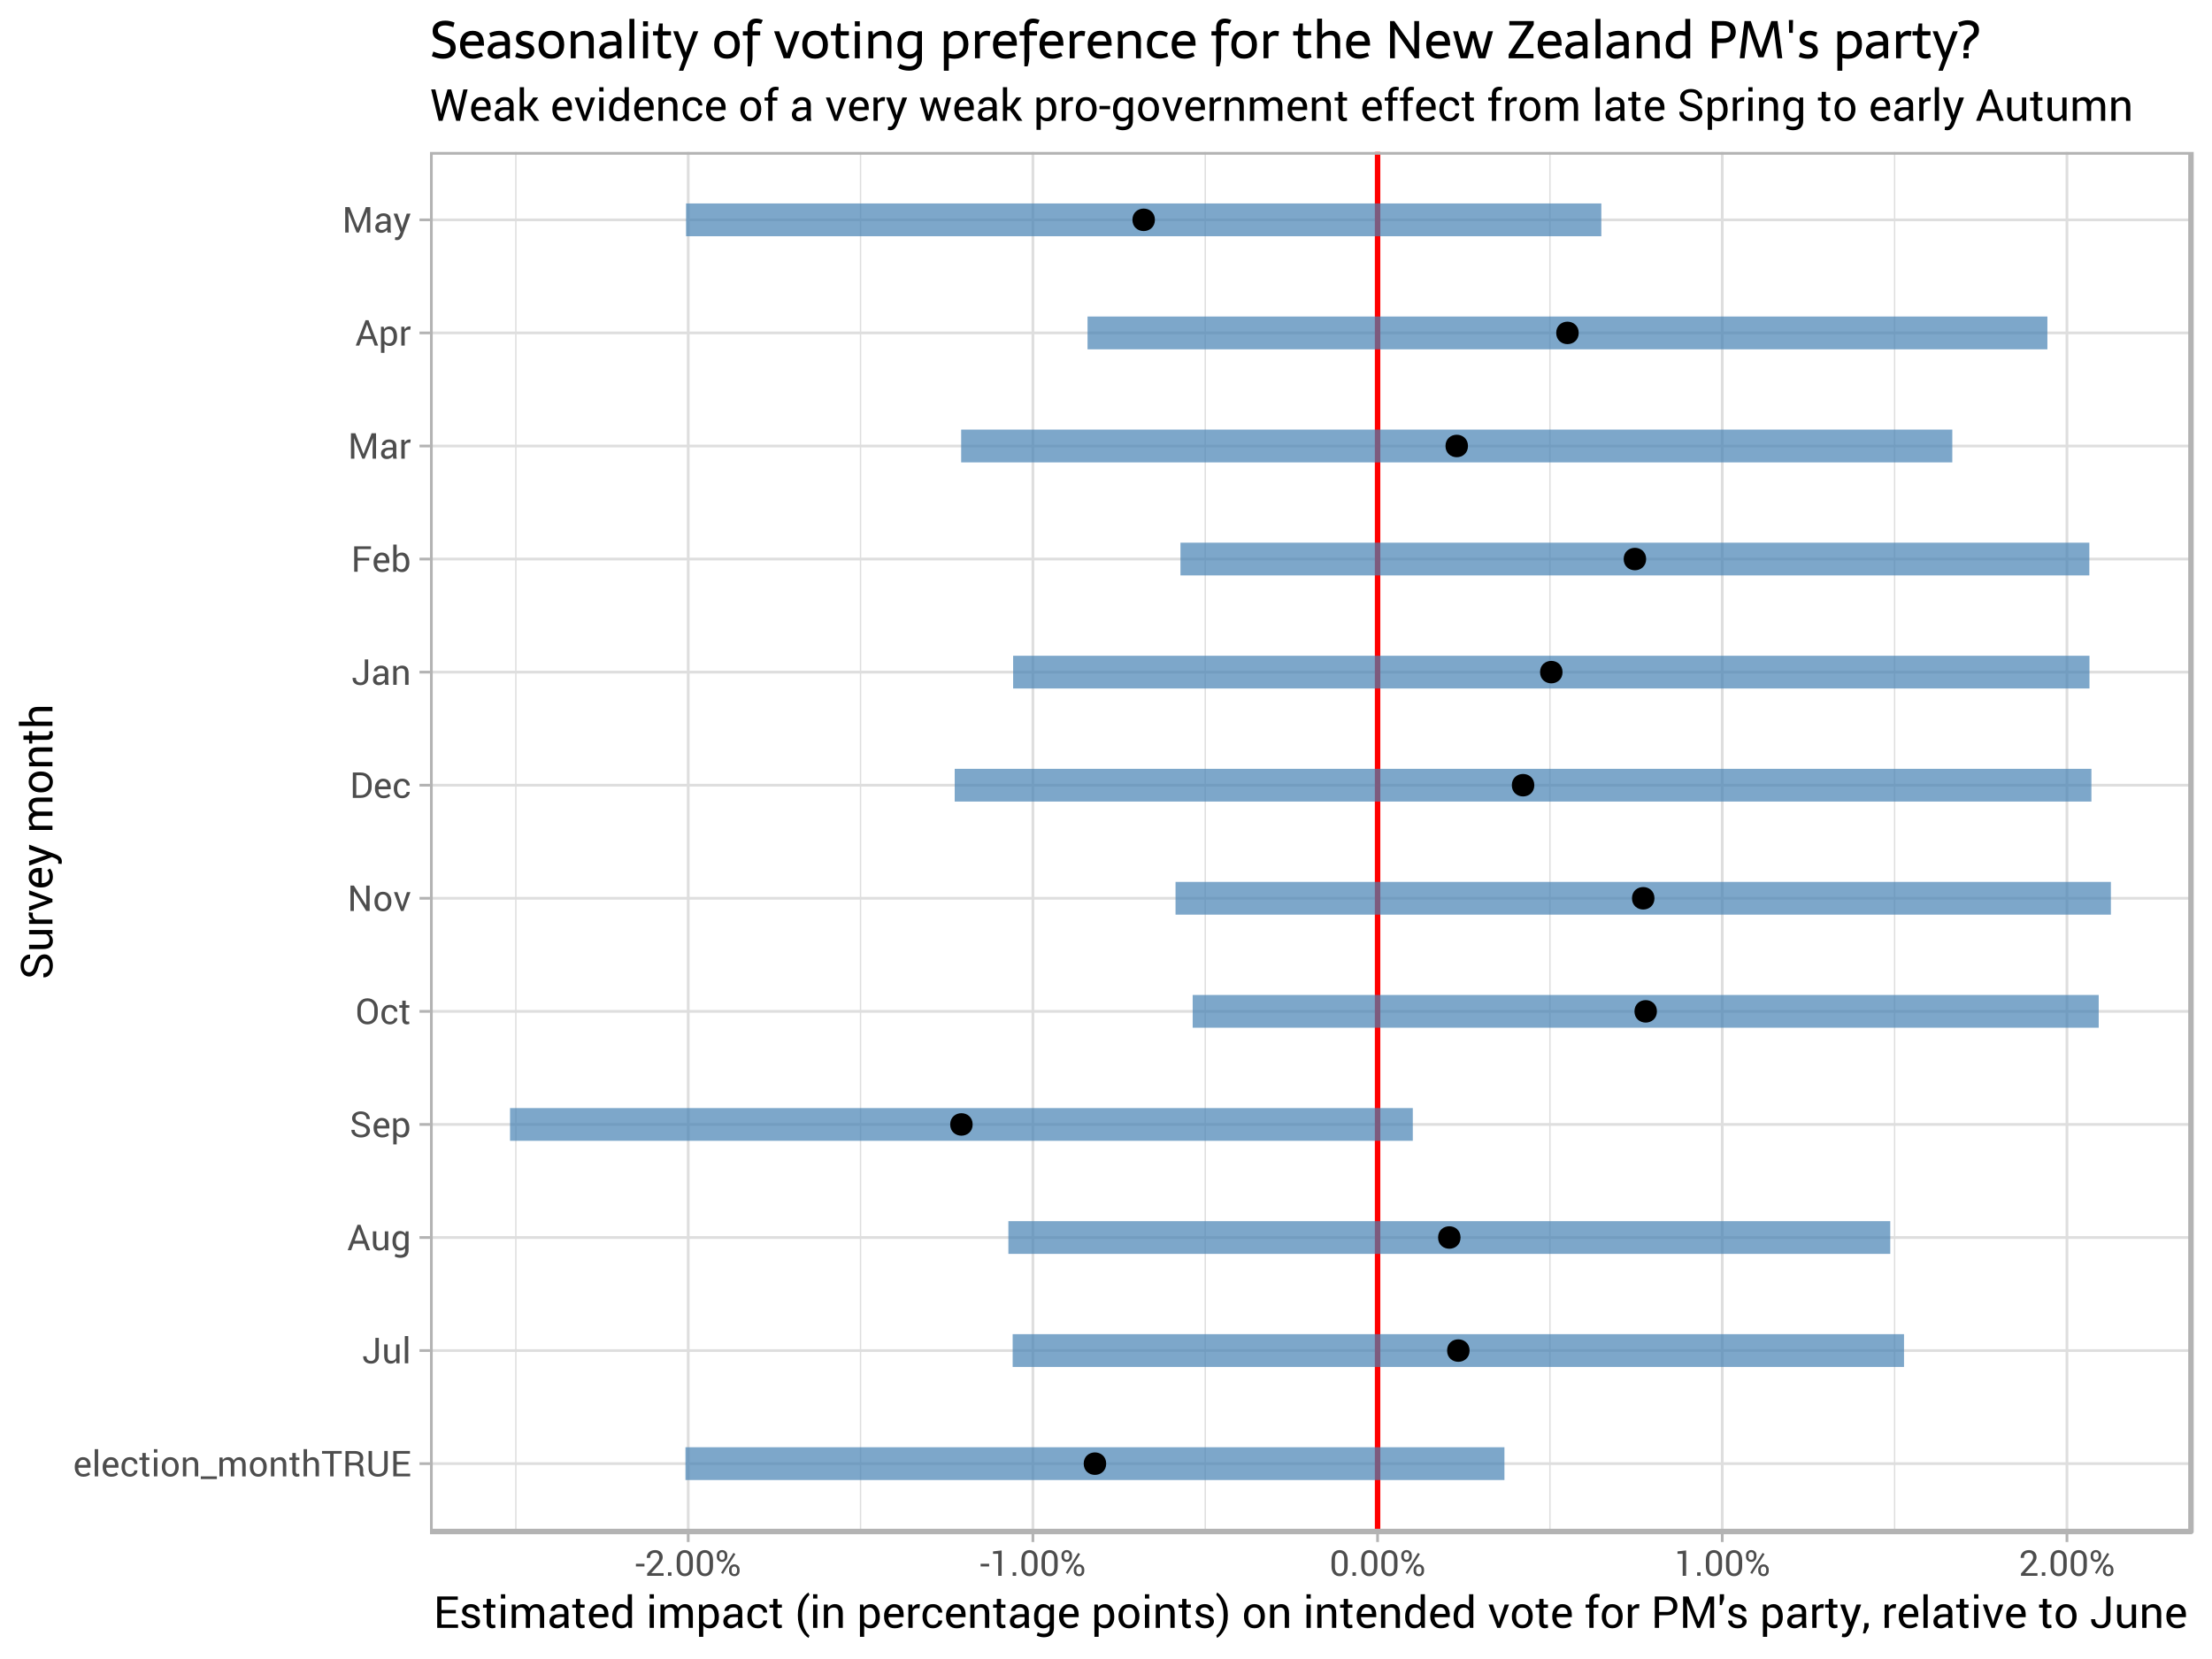 <?xml version="1.0" encoding="UTF-8"?>
<svg xmlns="http://www.w3.org/2000/svg" xmlns:xlink="http://www.w3.org/1999/xlink" width="576pt" height="432pt" viewBox="0 0 576 432" version="1.1">
<defs>
<g>
<symbol overflow="visible" id="glyph0-0">
<path style="stroke:none;" d="M 2.688 0.094 C 2 0.094 1.457 -0.133 1.055 -0.59 C 0.648 -1.043 0.445 -1.633 0.449 -2.359 L 0.449 -2.562 C 0.445 -3.258 0.652 -3.84 1.074 -4.305 C 1.488 -4.77 1.98 -5.004 2.551 -5.004 C 3.211 -5.004 3.715 -4.801 4.055 -4.402 C 4.391 -4 4.559 -3.469 4.562 -2.805 L 4.562 -2.246 L 1.375 -2.246 L 1.363 -2.227 C 1.367 -1.754 1.484 -1.363 1.719 -1.062 C 1.945 -0.758 2.27 -0.609 2.688 -0.609 C 2.988 -0.609 3.254 -0.652 3.484 -0.738 C 3.711 -0.824 3.91 -0.941 4.078 -1.094 L 4.426 -0.512 C 4.246 -0.336 4.016 -0.191 3.73 -0.078 C 3.441 0.039 3.094 0.094 2.688 0.094 Z M 2.551 -4.301 C 2.246 -4.301 1.992 -4.172 1.781 -3.922 C 1.57 -3.664 1.441 -3.348 1.395 -2.973 L 1.402 -2.953 L 3.668 -2.953 L 3.668 -3.07 C 3.668 -3.418 3.574 -3.707 3.387 -3.945 C 3.199 -4.18 2.918 -4.301 2.551 -4.301 Z M 2.551 -4.301 "/>
</symbol>
<symbol overflow="visible" id="glyph0-1">
<path style="stroke:none;" d="M 1.617 0 L 0.723 0 L 0.723 -7.086 L 1.617 -7.086 Z M 1.617 0 "/>
</symbol>
<symbol overflow="visible" id="glyph0-2">
<path style="stroke:none;" d="M 2.648 -0.609 C 2.945 -0.609 3.203 -0.699 3.43 -0.883 C 3.652 -1.062 3.766 -1.289 3.77 -1.559 L 4.574 -1.559 L 4.582 -1.531 C 4.598 -1.102 4.406 -0.727 4.016 -0.398 C 3.621 -0.07 3.168 0.094 2.648 0.094 C 1.93 0.094 1.383 -0.137 1.008 -0.605 C 0.629 -1.066 0.438 -1.652 0.441 -2.359 L 0.441 -2.551 C 0.438 -3.246 0.629 -3.832 1.012 -4.301 C 1.391 -4.77 1.938 -5.004 2.648 -5.004 C 3.223 -5.004 3.691 -4.832 4.059 -4.496 C 4.422 -4.152 4.598 -3.738 4.586 -3.246 L 4.578 -3.219 L 3.77 -3.219 C 3.766 -3.516 3.66 -3.773 3.449 -3.984 C 3.234 -4.195 2.969 -4.301 2.648 -4.301 C 2.18 -4.301 1.844 -4.129 1.641 -3.793 C 1.438 -3.453 1.336 -3.043 1.34 -2.555 L 1.34 -2.363 C 1.336 -1.855 1.434 -1.438 1.637 -1.109 C 1.832 -0.773 2.172 -0.609 2.648 -0.609 Z M 2.648 -0.609 "/>
</symbol>
<symbol overflow="visible" id="glyph0-3">
<path style="stroke:none;" d="M 1.828 -6.098 L 1.828 -4.914 L 2.762 -4.914 L 2.762 -4.25 L 1.828 -4.25 L 1.828 -1.266 C 1.828 -1.035 1.875 -0.871 1.973 -0.781 C 2.066 -0.684 2.191 -0.637 2.352 -0.641 C 2.398 -0.637 2.457 -0.645 2.523 -0.656 C 2.582 -0.668 2.637 -0.684 2.688 -0.703 L 2.805 -0.09 C 2.738 -0.031 2.641 0.008 2.512 0.043 C 2.383 0.074 2.254 0.094 2.125 0.094 C 1.762 0.094 1.473 -0.016 1.258 -0.234 C 1.039 -0.453 0.93 -0.797 0.934 -1.266 L 0.934 -4.25 L 0.156 -4.25 L 0.156 -4.914 L 0.934 -4.914 L 0.934 -6.098 Z M 1.828 -6.098 "/>
</symbol>
<symbol overflow="visible" id="glyph0-4">
<path style="stroke:none;" d="M 1.617 0 L 0.723 0 L 0.723 -4.914 L 1.617 -4.914 Z M 1.617 -6.172 L 0.723 -6.172 L 0.723 -7.086 L 1.617 -7.086 Z M 1.617 -6.172 "/>
</symbol>
<symbol overflow="visible" id="glyph0-5">
<path style="stroke:none;" d="M 0.441 -2.504 C 0.438 -3.227 0.637 -3.824 1.031 -4.297 C 1.422 -4.766 1.953 -5.004 2.633 -5.004 C 3.312 -5.004 3.852 -4.77 4.246 -4.301 C 4.641 -3.832 4.84 -3.23 4.84 -2.504 L 4.84 -2.402 C 4.84 -1.668 4.641 -1.066 4.25 -0.605 C 3.852 -0.137 3.316 0.094 2.645 0.094 C 1.961 0.094 1.426 -0.137 1.031 -0.605 C 0.637 -1.07 0.438 -1.672 0.441 -2.402 Z M 1.336 -2.406 C 1.336 -1.883 1.445 -1.453 1.664 -1.117 C 1.883 -0.777 2.207 -0.609 2.645 -0.609 C 3.066 -0.609 3.391 -0.777 3.613 -1.117 C 3.832 -1.453 3.941 -1.883 3.945 -2.406 L 3.945 -2.504 C 3.941 -3.012 3.832 -3.441 3.609 -3.785 C 3.387 -4.129 3.059 -4.301 2.633 -4.301 C 2.203 -4.301 1.883 -4.129 1.664 -3.785 C 1.445 -3.441 1.336 -3.012 1.336 -2.504 Z M 1.336 -2.406 "/>
</symbol>
<symbol overflow="visible" id="glyph0-6">
<path style="stroke:none;" d="M 1.449 -4.914 L 1.512 -4.184 C 1.676 -4.441 1.879 -4.641 2.125 -4.789 C 2.371 -4.93 2.652 -5.004 2.969 -5.004 C 3.496 -5.004 3.906 -4.848 4.199 -4.539 C 4.488 -4.227 4.633 -3.746 4.637 -3.102 L 4.637 0 L 3.742 0 L 3.742 -3.082 C 3.738 -3.516 3.652 -3.82 3.484 -4.004 C 3.312 -4.184 3.051 -4.277 2.703 -4.277 C 2.441 -4.277 2.215 -4.215 2.02 -4.09 C 1.82 -3.965 1.66 -3.793 1.543 -3.582 L 1.543 0 L 0.648 0 L 0.648 -4.914 Z M 1.449 -4.914 "/>
</symbol>
<symbol overflow="visible" id="glyph0-7">
<path style="stroke:none;" d="M 4.211 0.703 L 0.02 0.703 L 0.02 0 L 4.211 0 Z M 4.211 0.703 "/>
</symbol>
<symbol overflow="visible" id="glyph0-8">
<path style="stroke:none;" d="M 1.449 -4.914 L 1.512 -4.27 C 1.672 -4.5 1.875 -4.68 2.121 -4.809 C 2.367 -4.938 2.652 -5.004 2.984 -5.004 C 3.305 -5.004 3.586 -4.926 3.824 -4.777 C 4.059 -4.621 4.234 -4.395 4.355 -4.098 C 4.504 -4.371 4.707 -4.594 4.965 -4.758 C 5.215 -4.922 5.516 -5.004 5.859 -5.004 C 6.355 -5.004 6.75 -4.832 7.043 -4.488 C 7.332 -4.145 7.477 -3.625 7.48 -2.938 L 7.48 0 L 6.586 0 L 6.586 -2.945 C 6.586 -3.426 6.5 -3.77 6.336 -3.973 C 6.164 -4.176 5.918 -4.277 5.59 -4.277 C 5.285 -4.277 5.035 -4.168 4.848 -3.957 C 4.652 -3.742 4.543 -3.477 4.516 -3.156 L 4.516 0 L 3.613 0 L 3.613 -2.945 C 3.609 -3.402 3.523 -3.738 3.355 -3.957 C 3.184 -4.168 2.938 -4.277 2.621 -4.277 C 2.344 -4.277 2.121 -4.219 1.945 -4.109 C 1.77 -3.992 1.633 -3.836 1.543 -3.637 L 1.543 0 L 0.648 0 L 0.648 -4.914 Z M 1.449 -4.914 "/>
</symbol>
<symbol overflow="visible" id="glyph0-9">
<path style="stroke:none;" d="M 1.543 -4.254 C 1.707 -4.488 1.918 -4.672 2.168 -4.805 C 2.414 -4.938 2.688 -5.004 2.988 -5.004 C 3.512 -5.004 3.918 -4.844 4.211 -4.531 C 4.5 -4.211 4.645 -3.727 4.648 -3.078 L 4.648 0 L 3.754 0 L 3.754 -3.09 C 3.75 -3.488 3.664 -3.789 3.492 -3.984 C 3.32 -4.18 3.059 -4.277 2.715 -4.277 C 2.465 -4.277 2.242 -4.219 2.039 -4.102 C 1.836 -3.984 1.668 -3.824 1.543 -3.629 L 1.543 0 L 0.648 0 L 0.648 -7.086 L 1.543 -7.086 Z M 1.543 -4.254 "/>
</symbol>
<symbol overflow="visible" id="glyph0-10">
<path style="stroke:none;" d="M 5.293 -5.906 L 3.168 -5.906 L 3.168 0 L 2.273 0 L 2.273 -5.906 L 0.156 -5.906 L 0.156 -6.613 L 5.293 -6.613 Z M 5.293 -5.906 "/>
</symbol>
<symbol overflow="visible" id="glyph0-11">
<path style="stroke:none;" d="M 1.711 -2.867 L 1.711 0 L 0.816 0 L 0.816 -6.605 L 3.211 -6.605 C 3.934 -6.602 4.484 -6.441 4.867 -6.125 C 5.246 -5.801 5.438 -5.336 5.441 -4.727 C 5.438 -4.387 5.348 -4.09 5.176 -3.84 C 4.996 -3.586 4.738 -3.387 4.398 -3.242 C 4.762 -3.121 5.023 -2.93 5.184 -2.668 C 5.34 -2.398 5.418 -2.07 5.422 -1.684 L 5.422 -1.062 C 5.418 -0.852 5.441 -0.668 5.488 -0.508 C 5.531 -0.34 5.609 -0.207 5.727 -0.109 L 5.727 0 L 4.805 0 C 4.688 -0.102 4.609 -0.25 4.578 -0.453 C 4.539 -0.648 4.523 -0.855 4.527 -1.07 L 4.527 -1.676 C 4.523 -2.031 4.418 -2.316 4.215 -2.539 C 4.004 -2.754 3.727 -2.863 3.375 -2.867 Z M 1.711 -3.57 L 3.121 -3.57 C 3.625 -3.566 3.988 -3.664 4.211 -3.855 C 4.434 -4.047 4.547 -4.34 4.547 -4.734 C 4.547 -5.105 4.438 -5.391 4.219 -5.598 C 4 -5.797 3.664 -5.898 3.211 -5.902 L 1.711 -5.902 Z M 1.711 -3.57 "/>
</symbol>
<symbol overflow="visible" id="glyph0-12">
<path style="stroke:none;" d="M 5.648 -6.613 L 5.648 -2.129 C 5.648 -1.406 5.414 -0.855 4.945 -0.477 C 4.477 -0.094 3.863 0.094 3.113 0.094 C 2.383 0.094 1.793 -0.098 1.344 -0.48 C 0.891 -0.863 0.668 -1.41 0.668 -2.129 L 0.668 -6.613 L 1.562 -6.613 L 1.562 -2.133 C 1.559 -1.633 1.699 -1.254 1.988 -0.996 C 2.27 -0.738 2.645 -0.609 3.113 -0.609 C 3.602 -0.609 4 -0.738 4.301 -0.996 C 4.602 -1.254 4.75 -1.633 4.754 -2.133 L 4.754 -6.613 Z M 5.648 -6.613 "/>
</symbol>
<symbol overflow="visible" id="glyph0-13">
<path style="stroke:none;" d="M 4.742 -3.066 L 1.711 -3.066 L 1.711 -0.703 L 5.203 -0.703 L 5.203 0 L 0.816 0 L 0.816 -6.613 L 5.152 -6.613 L 5.152 -5.906 L 1.711 -5.906 L 1.711 -3.77 L 4.742 -3.77 Z M 4.742 -3.066 "/>
</symbol>
<symbol overflow="visible" id="glyph0-14">
<path style="stroke:none;" d="M 3.477 -6.613 L 4.371 -6.613 L 4.371 -1.828 C 4.371 -1.238 4.184 -0.77 3.809 -0.426 C 3.434 -0.078 2.949 0.094 2.355 0.094 C 1.719 0.094 1.211 -0.066 0.84 -0.391 C 0.461 -0.711 0.281 -1.18 0.301 -1.797 L 0.309 -1.824 L 1.168 -1.824 C 1.164 -1.41 1.27 -1.105 1.477 -0.91 C 1.684 -0.707 1.977 -0.609 2.355 -0.609 C 2.684 -0.609 2.953 -0.719 3.164 -0.941 C 3.371 -1.164 3.473 -1.461 3.477 -1.832 Z M 3.477 -6.613 "/>
</symbol>
<symbol overflow="visible" id="glyph0-15">
<path style="stroke:none;" d="M 3.77 -0.727 C 3.613 -0.461 3.418 -0.258 3.176 -0.117 C 2.934 0.023 2.652 0.094 2.336 0.094 C 1.797 0.094 1.379 -0.074 1.082 -0.418 C 0.781 -0.754 0.633 -1.289 0.633 -2.016 L 0.633 -4.914 L 1.527 -4.914 L 1.527 -2.008 C 1.523 -1.48 1.602 -1.121 1.758 -0.926 C 1.91 -0.73 2.148 -0.633 2.48 -0.633 C 2.793 -0.633 3.055 -0.695 3.266 -0.824 C 3.469 -0.949 3.629 -1.133 3.738 -1.371 L 3.738 -4.914 L 4.633 -4.914 L 4.633 0 L 3.828 0 Z M 3.77 -0.727 "/>
</symbol>
<symbol overflow="visible" id="glyph0-16">
<path style="stroke:none;" d="M 4.398 -1.703 L 1.629 -1.703 L 1.004 0 L 0.09 0 L 2.648 -6.613 L 3.414 -6.613 L 5.93 0 L 5.02 0 Z M 1.906 -2.453 L 4.133 -2.453 L 3.043 -5.461 L 3.016 -5.461 Z M 1.906 -2.453 "/>
</symbol>
<symbol overflow="visible" id="glyph0-17">
<path style="stroke:none;" d="M 0.453 -2.367 C 0.449 -3.156 0.621 -3.793 0.969 -4.277 C 1.312 -4.762 1.793 -5.004 2.402 -5.004 C 2.715 -5.004 2.988 -4.941 3.223 -4.816 C 3.457 -4.691 3.652 -4.508 3.816 -4.273 L 3.922 -4.914 L 4.637 -4.914 L 4.637 0.027 C 4.633 0.656 4.449 1.141 4.086 1.477 C 3.719 1.812 3.191 1.98 2.504 1.984 C 2.262 1.98 2.008 1.949 1.734 1.887 C 1.461 1.82 1.219 1.73 1.012 1.621 L 1.238 0.926 C 1.395 1.016 1.59 1.086 1.82 1.145 C 2.043 1.199 2.266 1.23 2.492 1.23 C 2.926 1.23 3.246 1.129 3.445 0.934 C 3.641 0.73 3.738 0.43 3.742 0.027 L 3.742 -0.527 C 3.578 -0.32 3.387 -0.164 3.164 -0.062 C 2.938 0.043 2.68 0.094 2.395 0.094 C 1.789 0.094 1.312 -0.121 0.969 -0.559 C 0.621 -0.988 0.449 -1.559 0.453 -2.27 Z M 1.348 -2.27 C 1.348 -1.773 1.449 -1.379 1.66 -1.082 C 1.867 -0.781 2.188 -0.633 2.617 -0.633 C 2.883 -0.633 3.109 -0.691 3.293 -0.816 C 3.473 -0.934 3.621 -1.109 3.742 -1.336 L 3.742 -3.598 C 3.625 -3.805 3.477 -3.969 3.293 -4.094 C 3.105 -4.215 2.883 -4.277 2.625 -4.277 C 2.195 -4.277 1.875 -4.098 1.664 -3.742 C 1.453 -3.383 1.348 -2.926 1.348 -2.367 Z M 1.348 -2.27 "/>
</symbol>
<symbol overflow="visible" id="glyph0-18">
<path style="stroke:none;" d="M 4.418 -1.664 C 4.418 -1.965 4.305 -2.215 4.078 -2.422 C 3.852 -2.621 3.449 -2.793 2.871 -2.934 C 2.168 -3.098 1.621 -3.344 1.23 -3.668 C 0.84 -3.992 0.645 -4.398 0.645 -4.895 C 0.645 -5.406 0.855 -5.84 1.277 -6.188 C 1.699 -6.531 2.246 -6.703 2.918 -6.707 C 3.641 -6.703 4.215 -6.504 4.645 -6.109 C 5.07 -5.711 5.277 -5.25 5.266 -4.73 L 5.258 -4.703 L 4.406 -4.703 C 4.406 -5.09 4.277 -5.402 4.02 -5.645 C 3.762 -5.879 3.395 -6 2.918 -6.004 C 2.473 -6 2.129 -5.898 1.895 -5.699 C 1.652 -5.496 1.535 -5.234 1.539 -4.914 C 1.535 -4.621 1.664 -4.379 1.926 -4.191 C 2.18 -3.996 2.598 -3.828 3.18 -3.688 C 3.871 -3.512 4.398 -3.258 4.766 -2.926 C 5.125 -2.586 5.309 -2.172 5.312 -1.676 C 5.309 -1.141 5.09 -0.711 4.656 -0.391 C 4.219 -0.066 3.652 0.094 2.953 0.094 C 2.289 0.094 1.703 -0.082 1.199 -0.441 C 0.691 -0.797 0.445 -1.277 0.465 -1.879 L 0.473 -1.906 L 1.324 -1.906 C 1.324 -1.48 1.48 -1.16 1.793 -0.941 C 2.105 -0.719 2.492 -0.609 2.953 -0.609 C 3.402 -0.609 3.758 -0.703 4.023 -0.891 C 4.285 -1.078 4.418 -1.336 4.418 -1.664 Z M 4.418 -1.664 "/>
</symbol>
<symbol overflow="visible" id="glyph0-19">
<path style="stroke:none;" d="M 4.836 -2.27 C 4.832 -1.559 4.664 -0.988 4.328 -0.555 C 3.988 -0.121 3.52 0.094 2.926 0.094 C 2.617 0.094 2.352 0.047 2.125 -0.055 C 1.895 -0.152 1.699 -0.305 1.543 -0.512 L 1.543 1.891 L 0.648 1.891 L 0.648 -4.914 L 1.336 -4.914 L 1.477 -4.277 C 1.633 -4.512 1.832 -4.691 2.074 -4.816 C 2.312 -4.941 2.59 -5.004 2.91 -5.004 C 3.516 -5.004 3.988 -4.762 4.328 -4.277 C 4.664 -3.793 4.832 -3.156 4.836 -2.367 Z M 3.941 -2.367 C 3.938 -2.922 3.828 -3.379 3.609 -3.738 C 3.391 -4.098 3.066 -4.277 2.645 -4.277 C 2.383 -4.277 2.164 -4.219 1.984 -4.102 C 1.801 -3.984 1.652 -3.824 1.543 -3.625 L 1.543 -1.254 C 1.652 -1.051 1.801 -0.891 1.984 -0.777 C 2.164 -0.664 2.387 -0.609 2.652 -0.609 C 3.074 -0.609 3.395 -0.762 3.613 -1.074 C 3.828 -1.379 3.938 -1.781 3.941 -2.273 Z M 3.941 -2.367 "/>
</symbol>
<symbol overflow="visible" id="glyph0-20">
<path style="stroke:none;" d="M 5.82 -2.715 C 5.816 -1.902 5.566 -1.234 5.07 -0.703 C 4.566 -0.172 3.918 0.094 3.121 0.094 C 2.344 0.094 1.715 -0.172 1.234 -0.703 C 0.75 -1.234 0.508 -1.902 0.512 -2.715 L 0.512 -3.891 C 0.508 -4.695 0.75 -5.363 1.234 -5.902 C 1.715 -6.434 2.344 -6.703 3.121 -6.707 C 3.918 -6.703 4.566 -6.438 5.07 -5.906 C 5.566 -5.371 5.816 -4.699 5.82 -3.891 Z M 4.926 -3.902 C 4.922 -4.504 4.758 -5 4.434 -5.391 C 4.105 -5.777 3.668 -5.969 3.121 -5.973 C 2.598 -5.969 2.18 -5.777 1.871 -5.391 C 1.559 -5 1.406 -4.504 1.406 -3.902 L 1.406 -2.715 C 1.406 -2.098 1.559 -1.598 1.871 -1.215 C 2.18 -0.824 2.598 -0.633 3.121 -0.637 C 3.672 -0.633 4.109 -0.824 4.438 -1.215 C 4.758 -1.598 4.922 -2.098 4.926 -2.715 Z M 4.926 -3.902 "/>
</symbol>
<symbol overflow="visible" id="glyph0-21">
<path style="stroke:none;" d="M 5.816 0 L 4.922 0 L 1.738 -5.113 L 1.711 -5.105 L 1.711 0 L 0.816 0 L 0.816 -6.613 L 1.711 -6.613 L 4.895 -1.508 L 4.922 -1.516 L 4.922 -6.613 L 5.816 -6.613 Z M 5.816 0 "/>
</symbol>
<symbol overflow="visible" id="glyph0-22">
<path style="stroke:none;" d="M 2.289 -1.449 L 2.367 -1.102 L 2.395 -1.102 L 2.48 -1.449 L 3.609 -4.914 L 4.523 -4.914 L 2.715 0 L 2.039 0 L 0.207 -4.914 L 1.125 -4.914 Z M 2.289 -1.449 "/>
</symbol>
<symbol overflow="visible" id="glyph0-23">
<path style="stroke:none;" d="M 0.816 0 L 0.816 -6.613 L 2.848 -6.613 C 3.711 -6.609 4.402 -6.344 4.93 -5.816 C 5.453 -5.281 5.719 -4.594 5.719 -3.754 L 5.719 -2.852 C 5.719 -2.004 5.453 -1.316 4.93 -0.793 C 4.402 -0.262 3.711 0 2.848 0 Z M 1.711 -5.906 L 1.711 -0.703 L 2.848 -0.703 C 3.457 -0.703 3.938 -0.902 4.293 -1.305 C 4.645 -1.707 4.82 -2.223 4.824 -2.855 L 4.824 -3.766 C 4.82 -4.387 4.645 -4.898 4.293 -5.301 C 3.938 -5.703 3.457 -5.906 2.848 -5.906 Z M 1.711 -5.906 "/>
</symbol>
<symbol overflow="visible" id="glyph0-24">
<path style="stroke:none;" d="M 3.668 0 C 3.637 -0.148 3.613 -0.277 3.598 -0.391 C 3.582 -0.504 3.57 -0.617 3.57 -0.734 C 3.398 -0.496 3.184 -0.301 2.918 -0.145 C 2.648 0.016 2.359 0.094 2.051 0.094 C 1.539 0.094 1.148 -0.035 0.883 -0.297 C 0.613 -0.559 0.48 -0.918 0.48 -1.379 C 0.48 -1.848 0.668 -2.215 1.051 -2.48 C 1.426 -2.742 1.941 -2.875 2.598 -2.879 L 3.57 -2.879 L 3.57 -3.363 C 3.566 -3.652 3.48 -3.879 3.305 -4.047 C 3.129 -4.215 2.879 -4.301 2.562 -4.301 C 2.27 -4.301 2.035 -4.227 1.859 -4.078 C 1.676 -3.93 1.586 -3.754 1.59 -3.551 L 0.734 -3.551 L 0.727 -3.578 C 0.707 -3.934 0.875 -4.262 1.23 -4.559 C 1.586 -4.855 2.043 -5.004 2.609 -5.004 C 3.164 -5.004 3.613 -4.859 3.953 -4.578 C 4.293 -4.293 4.465 -3.887 4.465 -3.355 L 4.465 -0.988 C 4.465 -0.812 4.473 -0.645 4.492 -0.48 C 4.508 -0.316 4.539 -0.156 4.59 0 Z M 2.184 -0.66 C 2.508 -0.656 2.801 -0.738 3.062 -0.906 C 3.32 -1.07 3.488 -1.262 3.57 -1.477 L 3.57 -2.273 L 2.566 -2.273 C 2.203 -2.273 1.914 -2.18 1.699 -2 C 1.48 -1.816 1.371 -1.605 1.375 -1.363 C 1.371 -1.145 1.438 -0.973 1.578 -0.848 C 1.711 -0.719 1.914 -0.656 2.184 -0.66 Z M 2.184 -0.66 "/>
</symbol>
<symbol overflow="visible" id="glyph0-25">
<path style="stroke:none;" d="M 4.727 -2.926 L 1.711 -2.926 L 1.711 0 L 0.816 0 L 0.816 -6.613 L 5.191 -6.613 L 5.191 -5.906 L 1.711 -5.906 L 1.711 -3.629 L 4.727 -3.629 Z M 4.727 -2.926 "/>
</symbol>
<symbol overflow="visible" id="glyph0-26">
<path style="stroke:none;" d="M 4.844 -2.27 C 4.84 -1.559 4.668 -0.988 4.332 -0.555 C 3.988 -0.121 3.523 0.094 2.93 0.094 C 2.602 0.094 2.316 0.031 2.082 -0.094 C 1.84 -0.219 1.645 -0.402 1.488 -0.648 L 1.379 0 L 0.648 0 L 0.648 -7.086 L 1.543 -7.086 L 1.543 -4.332 C 1.695 -4.547 1.887 -4.715 2.117 -4.832 C 2.344 -4.945 2.613 -5.004 2.918 -5.004 C 3.523 -5.004 3.996 -4.762 4.336 -4.277 C 4.672 -3.793 4.84 -3.156 4.844 -2.367 Z M 3.949 -2.367 C 3.949 -2.93 3.844 -3.387 3.637 -3.742 C 3.43 -4.098 3.113 -4.277 2.691 -4.277 C 2.414 -4.277 2.184 -4.207 1.996 -4.074 C 1.805 -3.938 1.652 -3.758 1.543 -3.531 L 1.543 -1.402 C 1.652 -1.156 1.805 -0.969 1.992 -0.836 C 2.18 -0.699 2.414 -0.633 2.703 -0.633 C 3.117 -0.633 3.43 -0.781 3.641 -1.082 C 3.844 -1.379 3.949 -1.773 3.949 -2.27 Z M 3.949 -2.367 "/>
</symbol>
<symbol overflow="visible" id="glyph0-27">
<path style="stroke:none;" d="M 1.961 -6.613 L 4.07 -1.238 L 4.098 -1.238 L 6.203 -6.613 L 7.348 -6.613 L 7.348 0 L 6.453 0 L 6.453 -2.617 L 6.543 -5.305 L 6.52 -5.309 L 4.379 0 L 3.781 0 L 1.648 -5.293 L 1.625 -5.289 L 1.711 -2.617 L 1.711 0 L 0.816 0 L 0.816 -6.613 Z M 1.961 -6.613 "/>
</symbol>
<symbol overflow="visible" id="glyph0-28">
<path style="stroke:none;" d="M 2.973 -4.125 L 2.516 -4.152 C 2.273 -4.148 2.074 -4.094 1.918 -3.984 C 1.754 -3.871 1.629 -3.711 1.543 -3.512 L 1.543 0 L 0.648 0 L 0.648 -4.914 L 1.449 -4.914 L 1.535 -4.195 C 1.672 -4.449 1.84 -4.645 2.047 -4.789 C 2.25 -4.93 2.488 -5.004 2.758 -5.004 C 2.82 -5.004 2.883 -4.996 2.945 -4.988 C 3.004 -4.973 3.055 -4.961 3.098 -4.953 Z M 2.973 -4.125 "/>
</symbol>
<symbol overflow="visible" id="glyph0-29">
<path style="stroke:none;" d="M 2.152 -1.82 L 2.312 -1.203 L 2.34 -1.203 L 3.547 -4.914 L 4.539 -4.914 L 2.477 0.754 C 2.348 1.082 2.168 1.371 1.941 1.617 C 1.707 1.859 1.395 1.98 1.004 1.984 C 0.926 1.98 0.836 1.973 0.727 1.957 C 0.613 1.941 0.527 1.926 0.469 1.91 L 0.559 1.207 C 0.535 1.203 0.59 1.203 0.719 1.215 C 0.844 1.223 0.922 1.23 0.957 1.23 C 1.145 1.23 1.301 1.145 1.426 0.977 C 1.543 0.805 1.645 0.617 1.73 0.414 L 1.945 -0.102 L 0.117 -4.914 L 1.117 -4.914 Z M 2.152 -1.82 "/>
</symbol>
<symbol overflow="visible" id="glyph0-30">
<path style="stroke:none;" d="M 2.383 -2.441 L 0.16 -2.441 L 0.16 -3.141 L 2.383 -3.141 Z M 2.383 -2.441 "/>
</symbol>
<symbol overflow="visible" id="glyph0-31">
<path style="stroke:none;" d="M 4.824 0 L 0.535 0 L 0.535 -0.617 L 2.703 -3.02 C 3.086 -3.449 3.348 -3.793 3.488 -4.051 C 3.621 -4.301 3.691 -4.562 3.695 -4.832 C 3.691 -5.16 3.594 -5.438 3.406 -5.664 C 3.211 -5.887 2.957 -6 2.645 -6.004 C 2.184 -6 1.848 -5.883 1.633 -5.652 C 1.414 -5.414 1.305 -5.086 1.309 -4.664 L 0.449 -4.664 L 0.441 -4.691 C 0.422 -5.258 0.613 -5.734 1.008 -6.125 C 1.398 -6.508 1.941 -6.703 2.645 -6.707 C 3.23 -6.703 3.703 -6.531 4.059 -6.188 C 4.41 -5.84 4.586 -5.398 4.59 -4.863 C 4.586 -4.504 4.48 -4.141 4.27 -3.781 C 4.055 -3.414 3.758 -3.027 3.375 -2.617 L 1.637 -0.727 L 1.645 -0.703 L 4.824 -0.703 Z M 4.824 0 "/>
</symbol>
<symbol overflow="visible" id="glyph0-32">
<path style="stroke:none;" d="M 1.625 0 L 0.73 0 L 0.73 -0.926 L 1.625 -0.926 Z M 1.625 0 "/>
</symbol>
<symbol overflow="visible" id="glyph0-33">
<path style="stroke:none;" d="M 4.723 -2.52 C 4.723 -1.676 4.535 -1.027 4.16 -0.578 C 3.785 -0.129 3.273 0.094 2.625 0.094 C 1.973 0.094 1.457 -0.129 1.078 -0.582 C 0.699 -1.027 0.508 -1.676 0.512 -2.52 L 0.512 -4.086 C 0.508 -4.922 0.699 -5.57 1.078 -6.027 C 1.453 -6.477 1.965 -6.703 2.617 -6.707 C 3.266 -6.703 3.777 -6.477 4.156 -6.027 C 4.531 -5.57 4.723 -4.922 4.723 -4.086 Z M 3.828 -4.277 C 3.824 -4.848 3.723 -5.277 3.516 -5.57 C 3.309 -5.855 3.008 -6 2.617 -6.004 C 2.219 -6 1.918 -5.855 1.715 -5.57 C 1.508 -5.277 1.406 -4.848 1.406 -4.277 L 1.406 -2.34 C 1.406 -1.766 1.508 -1.336 1.719 -1.047 C 1.926 -0.754 2.23 -0.609 2.625 -0.609 C 3.016 -0.609 3.312 -0.754 3.52 -1.043 C 3.723 -1.332 3.824 -1.762 3.828 -2.34 Z M 3.828 -4.277 "/>
</symbol>
<symbol overflow="visible" id="glyph0-34">
<path style="stroke:none;" d="M 0.473 -5.34 C 0.469 -5.723 0.594 -6.047 0.844 -6.312 C 1.094 -6.57 1.426 -6.703 1.84 -6.707 C 2.254 -6.703 2.582 -6.57 2.832 -6.312 C 3.078 -6.047 3.203 -5.723 3.207 -5.34 L 3.207 -4.992 C 3.203 -4.605 3.082 -4.281 2.836 -4.023 C 2.586 -3.762 2.254 -3.633 1.848 -3.633 C 1.426 -3.633 1.094 -3.762 0.848 -4.023 C 0.594 -4.281 0.469 -4.605 0.473 -4.992 Z M 1.137 -4.992 C 1.137 -4.766 1.195 -4.574 1.32 -4.422 C 1.438 -4.262 1.613 -4.184 1.848 -4.188 C 2.066 -4.184 2.238 -4.262 2.359 -4.418 C 2.48 -4.57 2.543 -4.762 2.543 -4.992 L 2.543 -5.34 C 2.543 -5.559 2.48 -5.75 2.359 -5.914 C 2.234 -6.07 2.062 -6.152 1.84 -6.152 C 1.613 -6.152 1.438 -6.07 1.316 -5.914 C 1.195 -5.75 1.137 -5.559 1.137 -5.34 Z M 3.672 -1.621 C 3.668 -2.004 3.793 -2.328 4.043 -2.59 C 4.293 -2.852 4.625 -2.98 5.039 -2.984 C 5.449 -2.98 5.777 -2.852 6.031 -2.59 C 6.277 -2.328 6.402 -2.004 6.406 -1.621 L 6.406 -1.266 C 6.402 -0.879 6.281 -0.555 6.035 -0.297 C 5.785 -0.035 5.457 0.094 5.051 0.094 C 4.629 0.094 4.293 -0.035 4.047 -0.297 C 3.793 -0.555 3.668 -0.879 3.672 -1.266 Z M 4.336 -1.266 C 4.336 -1.039 4.395 -0.848 4.52 -0.691 C 4.637 -0.535 4.816 -0.457 5.051 -0.457 C 5.27 -0.457 5.438 -0.535 5.562 -0.691 C 5.68 -0.848 5.742 -1.039 5.746 -1.266 L 5.746 -1.621 C 5.742 -1.844 5.68 -2.035 5.559 -2.191 C 5.43 -2.348 5.258 -2.426 5.039 -2.43 C 4.812 -2.426 4.637 -2.348 4.52 -2.191 C 4.395 -2.035 4.336 -1.844 4.336 -1.621 Z M 2.078 -0.5 L 1.586 -0.805 L 4.812 -5.973 L 5.309 -5.668 Z M 2.078 -0.5 "/>
</symbol>
<symbol overflow="visible" id="glyph0-35">
<path style="stroke:none;" d="M 3.094 0 L 2.199 0 L 2.199 -5.738 L 0.844 -5.723 L 0.844 -6.367 L 3.094 -6.613 Z M 3.094 0 "/>
</symbol>
<symbol overflow="visible" id="glyph1-0">
<path style="stroke:none;" d="M 5.863 -3.789 L 2.117 -3.789 L 2.117 -0.871 L 6.434 -0.871 L 6.434 0 L 1.012 0 L 1.012 -8.176 L 6.375 -8.176 L 6.375 -7.305 L 2.117 -7.305 L 2.117 -4.66 L 5.863 -4.66 Z M 5.863 -3.789 "/>
</symbol>
<symbol overflow="visible" id="glyph1-1">
<path style="stroke:none;" d="M 4.336 -1.617 C 4.336 -1.859 4.242 -2.059 4.055 -2.215 C 3.867 -2.371 3.516 -2.508 3.004 -2.629 C 2.266 -2.785 1.711 -3 1.34 -3.277 C 0.965 -3.551 0.777 -3.93 0.781 -4.406 C 0.777 -4.898 0.988 -5.316 1.41 -5.664 C 1.828 -6.012 2.375 -6.188 3.051 -6.188 C 3.754 -6.188 4.316 -6.004 4.734 -5.641 C 5.152 -5.277 5.352 -4.836 5.336 -4.316 L 5.324 -4.285 L 4.266 -4.285 C 4.266 -4.547 4.152 -4.785 3.93 -5 C 3.707 -5.207 3.414 -5.312 3.051 -5.316 C 2.656 -5.312 2.363 -5.227 2.172 -5.059 C 1.98 -4.883 1.887 -4.676 1.887 -4.438 C 1.887 -4.195 1.969 -4.008 2.137 -3.867 C 2.305 -3.727 2.648 -3.602 3.168 -3.5 C 3.93 -3.328 4.5 -3.105 4.879 -2.824 C 5.25 -2.543 5.438 -2.164 5.441 -1.691 C 5.438 -1.148 5.219 -0.711 4.785 -0.383 C 4.348 -0.047 3.777 0.117 3.078 0.117 C 2.297 0.117 1.688 -0.078 1.246 -0.473 C 0.797 -0.863 0.586 -1.32 0.613 -1.848 L 0.625 -1.883 L 1.68 -1.883 C 1.695 -1.484 1.84 -1.199 2.117 -1.023 C 2.387 -0.84 2.707 -0.75 3.078 -0.754 C 3.469 -0.75 3.777 -0.828 4 -0.992 C 4.223 -1.148 4.336 -1.359 4.336 -1.617 Z M 4.336 -1.617 "/>
</symbol>
<symbol overflow="visible" id="glyph1-2">
<path style="stroke:none;" d="M 2.262 -7.543 L 2.262 -6.074 L 3.414 -6.074 L 3.414 -5.258 L 2.262 -5.258 L 2.262 -1.566 C 2.262 -1.277 2.32 -1.078 2.438 -0.965 C 2.555 -0.848 2.711 -0.789 2.91 -0.793 C 2.969 -0.789 3.039 -0.797 3.117 -0.812 C 3.195 -0.824 3.262 -0.844 3.324 -0.871 L 3.469 -0.113 C 3.387 -0.043 3.266 0.008 3.109 0.051 C 2.949 0.094 2.789 0.117 2.629 0.117 C 2.176 0.117 1.816 -0.016 1.555 -0.289 C 1.285 -0.555 1.152 -0.98 1.156 -1.566 L 1.156 -5.258 L 0.191 -5.258 L 0.191 -6.074 L 1.156 -6.074 L 1.156 -7.543 Z M 2.262 -7.543 "/>
</symbol>
<symbol overflow="visible" id="glyph1-3">
<path style="stroke:none;" d="M 2 0 L 0.895 0 L 0.895 -6.074 L 2 -6.074 Z M 2 -7.633 L 0.895 -7.633 L 0.895 -8.758 L 2 -8.758 Z M 2 -7.633 "/>
</symbol>
<symbol overflow="visible" id="glyph1-4">
<path style="stroke:none;" d="M 1.793 -6.074 L 1.871 -5.277 C 2.066 -5.562 2.32 -5.785 2.625 -5.949 C 2.93 -6.105 3.281 -6.188 3.688 -6.188 C 4.09 -6.188 4.438 -6.094 4.73 -5.906 C 5.016 -5.719 5.234 -5.438 5.387 -5.066 C 5.574 -5.406 5.828 -5.68 6.141 -5.883 C 6.453 -6.086 6.82 -6.188 7.242 -6.188 C 7.859 -6.188 8.348 -5.973 8.711 -5.551 C 9.066 -5.121 9.246 -4.484 9.25 -3.633 L 9.25 0 L 8.141 0 L 8.141 -3.645 C 8.137 -4.242 8.035 -4.664 7.832 -4.914 C 7.625 -5.16 7.32 -5.285 6.914 -5.289 C 6.531 -5.285 6.223 -5.152 5.992 -4.895 C 5.758 -4.629 5.621 -4.301 5.582 -3.902 L 5.582 0 L 4.469 0 L 4.469 -3.645 C 4.465 -4.211 4.359 -4.625 4.152 -4.891 C 3.938 -5.152 3.633 -5.285 3.238 -5.289 C 2.898 -5.285 2.621 -5.215 2.406 -5.082 C 2.188 -4.941 2.023 -4.746 1.91 -4.496 L 1.91 0 L 0.805 0 L 0.805 -6.074 Z M 1.793 -6.074 "/>
</symbol>
<symbol overflow="visible" id="glyph1-5">
<path style="stroke:none;" d="M 4.539 0 C 4.496 -0.18 4.465 -0.34 4.449 -0.484 C 4.426 -0.621 4.414 -0.762 4.414 -0.91 C 4.203 -0.613 3.934 -0.371 3.605 -0.176 C 3.27 0.02 2.914 0.117 2.539 0.117 C 1.902 0.117 1.422 -0.043 1.09 -0.367 C 0.758 -0.688 0.59 -1.133 0.594 -1.707 C 0.59 -2.285 0.824 -2.738 1.297 -3.066 C 1.766 -3.391 2.406 -3.555 3.211 -3.559 L 4.414 -3.559 L 4.414 -4.16 C 4.41 -4.516 4.301 -4.797 4.086 -5.004 C 3.867 -5.211 3.562 -5.312 3.168 -5.316 C 2.809 -5.312 2.52 -5.223 2.297 -5.043 C 2.074 -4.859 1.961 -4.641 1.965 -4.391 L 0.91 -4.391 L 0.898 -4.426 C 0.871 -4.863 1.082 -5.27 1.523 -5.637 C 1.961 -6.004 2.527 -6.188 3.23 -6.188 C 3.914 -6.188 4.469 -6.012 4.891 -5.66 C 5.309 -5.309 5.52 -4.805 5.52 -4.148 L 5.52 -1.223 C 5.52 -1.004 5.527 -0.793 5.551 -0.594 C 5.57 -0.391 5.613 -0.195 5.676 0 Z M 2.699 -0.812 C 3.098 -0.809 3.457 -0.91 3.781 -1.121 C 4.102 -1.324 4.312 -1.562 4.414 -1.828 L 4.414 -2.812 L 3.172 -2.812 C 2.723 -2.812 2.367 -2.699 2.102 -2.477 C 1.832 -2.25 1.699 -1.988 1.703 -1.688 C 1.699 -1.418 1.781 -1.203 1.953 -1.047 C 2.117 -0.887 2.367 -0.809 2.699 -0.812 Z M 2.699 -0.812 "/>
</symbol>
<symbol overflow="visible" id="glyph1-6">
<path style="stroke:none;" d="M 3.324 0.117 C 2.473 0.117 1.801 -0.164 1.305 -0.727 C 0.801 -1.289 0.551 -2.02 0.555 -2.922 L 0.555 -3.168 C 0.551 -4.031 0.809 -4.75 1.328 -5.324 C 1.84 -5.898 2.449 -6.188 3.156 -6.188 C 3.973 -6.188 4.594 -5.938 5.016 -5.445 C 5.434 -4.949 5.641 -4.293 5.645 -3.469 L 5.645 -2.781 L 1.703 -2.781 L 1.684 -2.75 C 1.691 -2.164 1.84 -1.688 2.129 -1.316 C 2.41 -0.938 2.809 -0.75 3.324 -0.754 C 3.695 -0.75 4.023 -0.805 4.309 -0.914 C 4.59 -1.02 4.836 -1.164 5.043 -1.352 L 5.477 -0.633 C 5.254 -0.418 4.965 -0.238 4.613 -0.098 C 4.254 0.047 3.824 0.117 3.324 0.117 Z M 3.156 -5.316 C 2.785 -5.312 2.469 -5.156 2.207 -4.848 C 1.941 -4.535 1.781 -4.148 1.723 -3.68 L 1.734 -3.648 L 4.539 -3.648 L 4.539 -3.797 C 4.535 -4.227 4.418 -4.586 4.188 -4.879 C 3.953 -5.168 3.609 -5.312 3.156 -5.316 Z M 3.156 -5.316 "/>
</symbol>
<symbol overflow="visible" id="glyph1-7">
<path style="stroke:none;" d="M 0.551 -2.926 C 0.551 -3.898 0.758 -4.688 1.176 -5.289 C 1.59 -5.887 2.176 -6.188 2.93 -6.188 C 3.285 -6.188 3.598 -6.121 3.875 -5.992 C 4.148 -5.859 4.387 -5.668 4.582 -5.418 L 4.582 -8.758 L 5.688 -8.758 L 5.688 0 L 4.785 0 L 4.656 -0.746 C 4.457 -0.457 4.215 -0.242 3.926 -0.102 C 3.637 0.047 3.301 0.117 2.922 0.117 C 2.176 0.117 1.594 -0.148 1.18 -0.688 C 0.758 -1.219 0.551 -1.926 0.551 -2.809 Z M 1.656 -2.809 C 1.652 -2.191 1.777 -1.699 2.031 -1.332 C 2.281 -0.961 2.672 -0.777 3.199 -0.781 C 3.527 -0.777 3.805 -0.852 4.031 -1.004 C 4.254 -1.152 4.438 -1.363 4.582 -1.633 L 4.582 -4.469 C 4.438 -4.719 4.25 -4.918 4.027 -5.066 C 3.797 -5.211 3.527 -5.285 3.211 -5.289 C 2.68 -5.285 2.285 -5.066 2.035 -4.633 C 1.777 -4.191 1.652 -3.621 1.656 -2.926 Z M 1.656 -2.809 "/>
</symbol>
<symbol overflow="visible" id="glyph1-8">
<path style="stroke:none;" d=""/>
</symbol>
<symbol overflow="visible" id="glyph1-9">
<path style="stroke:none;" d="M 5.98 -2.809 C 5.977 -1.926 5.766 -1.219 5.352 -0.688 C 4.93 -0.148 4.352 0.117 3.617 0.117 C 3.238 0.117 2.91 0.055 2.629 -0.07 C 2.344 -0.195 2.105 -0.383 1.91 -0.633 L 1.91 2.336 L 0.805 2.336 L 0.805 -6.074 L 1.652 -6.074 L 1.824 -5.289 C 2.02 -5.578 2.266 -5.801 2.562 -5.957 C 2.855 -6.109 3.203 -6.188 3.598 -6.188 C 4.348 -6.188 4.93 -5.887 5.352 -5.293 C 5.766 -4.691 5.977 -3.902 5.98 -2.926 Z M 4.875 -2.93 C 4.875 -3.617 4.738 -4.18 4.465 -4.625 C 4.191 -5.062 3.793 -5.285 3.27 -5.289 C 2.949 -5.285 2.676 -5.215 2.453 -5.074 C 2.227 -4.93 2.047 -4.73 1.91 -4.48 L 1.91 -1.551 C 2.047 -1.297 2.227 -1.102 2.453 -0.961 C 2.676 -0.82 2.953 -0.75 3.281 -0.754 C 3.805 -0.75 4.199 -0.941 4.469 -1.328 C 4.738 -1.707 4.875 -2.203 4.875 -2.812 Z M 4.875 -2.93 "/>
</symbol>
<symbol overflow="visible" id="glyph1-10">
<path style="stroke:none;" d="M 3.273 -0.754 C 3.637 -0.75 3.961 -0.863 4.242 -1.094 C 4.52 -1.316 4.656 -1.594 4.66 -1.926 L 5.656 -1.926 L 5.664 -1.891 C 5.684 -1.363 5.449 -0.898 4.965 -0.492 C 4.477 -0.086 3.914 0.117 3.273 0.117 C 2.387 0.117 1.711 -0.168 1.246 -0.746 C 0.773 -1.32 0.539 -2.047 0.543 -2.922 L 0.543 -3.156 C 0.539 -4.02 0.773 -4.742 1.246 -5.32 C 1.715 -5.898 2.391 -6.188 3.273 -6.188 C 3.98 -6.188 4.562 -5.977 5.016 -5.559 C 5.469 -5.137 5.688 -4.621 5.672 -4.016 L 5.66 -3.98 L 4.66 -3.98 C 4.656 -4.348 4.527 -4.664 4.266 -4.926 C 4.004 -5.184 3.672 -5.312 3.273 -5.316 C 2.691 -5.312 2.277 -5.105 2.027 -4.691 C 1.777 -4.273 1.652 -3.762 1.656 -3.16 L 1.656 -2.922 C 1.652 -2.301 1.777 -1.785 2.027 -1.371 C 2.273 -0.957 2.688 -0.75 3.273 -0.754 Z M 3.273 -0.754 "/>
</symbol>
<symbol overflow="visible" id="glyph1-11">
<path style="stroke:none;" d="M 0.742 -3.32 C 0.738 -4.793 1.035 -6.051 1.633 -7.098 C 2.227 -8.137 2.852 -8.836 3.508 -9.188 L 3.543 -9.18 L 3.758 -8.531 C 3.242 -8.129 2.797 -7.484 2.418 -6.602 C 2.035 -5.715 1.844 -4.625 1.848 -3.328 L 1.848 -3.258 C 1.844 -1.957 2.035 -0.867 2.414 0.016 C 2.789 0.898 3.234 1.559 3.758 1.992 L 3.543 2.602 L 3.508 2.602 C 2.852 2.25 2.227 1.551 1.633 0.512 C 1.035 -0.531 0.738 -1.789 0.742 -3.27 Z M 0.742 -3.32 "/>
</symbol>
<symbol overflow="visible" id="glyph1-12">
<path style="stroke:none;" d="M 1.793 -6.074 L 1.871 -5.172 C 2.066 -5.492 2.32 -5.742 2.629 -5.922 C 2.934 -6.098 3.281 -6.188 3.672 -6.188 C 4.324 -6.188 4.832 -5.992 5.195 -5.609 C 5.551 -5.223 5.73 -4.633 5.734 -3.836 L 5.734 0 L 4.625 0 L 4.625 -3.812 C 4.621 -4.348 4.516 -4.727 4.309 -4.953 C 4.094 -5.172 3.773 -5.285 3.34 -5.289 C 3.02 -5.285 2.738 -5.207 2.496 -5.059 C 2.25 -4.902 2.055 -4.695 1.91 -4.43 L 1.91 0 L 0.805 0 L 0.805 -6.074 Z M 1.793 -6.074 "/>
</symbol>
<symbol overflow="visible" id="glyph1-13">
<path style="stroke:none;" d="M 3.68 -5.098 L 3.109 -5.133 C 2.816 -5.133 2.57 -5.062 2.371 -4.926 C 2.168 -4.785 2.016 -4.59 1.91 -4.34 L 1.91 0 L 0.805 0 L 0.805 -6.074 L 1.793 -6.074 L 1.898 -5.188 C 2.07 -5.5 2.281 -5.746 2.535 -5.922 C 2.785 -6.098 3.078 -6.188 3.41 -6.188 C 3.488 -6.188 3.566 -6.18 3.645 -6.168 C 3.719 -6.152 3.777 -6.137 3.828 -6.125 Z M 3.68 -5.098 "/>
</symbol>
<symbol overflow="visible" id="glyph1-14">
<path style="stroke:none;" d="M 0.562 -2.926 C 0.562 -3.898 0.773 -4.688 1.203 -5.289 C 1.625 -5.887 2.215 -6.188 2.969 -6.188 C 3.352 -6.188 3.691 -6.109 3.984 -5.953 C 4.277 -5.797 4.52 -5.574 4.719 -5.285 L 4.852 -6.074 L 5.734 -6.074 L 5.734 0.035 C 5.73 0.812 5.504 1.41 5.055 1.828 C 4.598 2.242 3.945 2.449 3.094 2.453 C 2.801 2.449 2.484 2.41 2.148 2.332 C 1.809 2.25 1.512 2.141 1.254 2.004 L 1.531 1.145 C 1.727 1.254 1.969 1.348 2.25 1.418 C 2.531 1.488 2.809 1.523 3.082 1.523 C 3.621 1.523 4.012 1.398 4.258 1.152 C 4.5 0.906 4.621 0.535 4.625 0.035 L 4.625 -0.652 C 4.422 -0.395 4.188 -0.203 3.914 -0.074 C 3.637 0.055 3.316 0.117 2.961 0.117 C 2.211 0.117 1.625 -0.152 1.203 -0.691 C 0.773 -1.23 0.562 -1.934 0.562 -2.809 Z M 1.668 -2.809 C 1.664 -2.191 1.793 -1.703 2.055 -1.336 C 2.309 -0.965 2.703 -0.777 3.234 -0.781 C 3.566 -0.777 3.844 -0.855 4.07 -1.008 C 4.293 -1.156 4.477 -1.371 4.625 -1.652 L 4.625 -4.445 C 4.48 -4.703 4.297 -4.91 4.07 -5.062 C 3.84 -5.211 3.566 -5.285 3.246 -5.289 C 2.715 -5.285 2.316 -5.062 2.059 -4.625 C 1.793 -4.18 1.664 -3.613 1.668 -2.926 Z M 1.668 -2.809 "/>
</symbol>
<symbol overflow="visible" id="glyph1-15">
<path style="stroke:none;" d="M 0.543 -3.094 C 0.539 -3.992 0.781 -4.73 1.273 -5.312 C 1.758 -5.895 2.422 -6.188 3.258 -6.188 C 4.098 -6.188 4.762 -5.895 5.25 -5.316 C 5.738 -4.73 5.98 -3.992 5.984 -3.094 L 5.984 -2.969 C 5.98 -2.062 5.738 -1.32 5.254 -0.746 C 4.766 -0.168 4.105 0.117 3.27 0.117 C 2.43 0.117 1.766 -0.172 1.277 -0.75 C 0.785 -1.328 0.539 -2.066 0.543 -2.969 Z M 1.652 -2.973 C 1.652 -2.324 1.785 -1.793 2.059 -1.379 C 2.324 -0.957 2.73 -0.75 3.27 -0.754 C 3.793 -0.75 4.191 -0.957 4.469 -1.379 C 4.738 -1.793 4.875 -2.324 4.879 -2.973 L 4.879 -3.098 C 4.875 -3.73 4.738 -4.258 4.465 -4.684 C 4.191 -5.102 3.789 -5.312 3.258 -5.316 C 2.727 -5.312 2.324 -5.102 2.059 -4.684 C 1.785 -4.258 1.652 -3.73 1.652 -3.098 Z M 1.652 -2.973 "/>
</symbol>
<symbol overflow="visible" id="glyph1-16">
<path style="stroke:none;" d="M 3.051 -3.27 C 3.047 -1.789 2.746 -0.531 2.152 0.512 C 1.551 1.551 0.93 2.25 0.281 2.602 L 0.246 2.602 L 0.035 1.992 C 0.539 1.598 0.98 0.949 1.367 0.051 C 1.746 -0.848 1.938 -1.949 1.941 -3.258 L 1.941 -3.328 C 1.938 -4.609 1.742 -5.699 1.348 -6.605 C 0.953 -7.504 0.516 -8.164 0.035 -8.578 L 0.246 -9.188 L 0.281 -9.188 C 0.93 -8.836 1.551 -8.137 2.152 -7.098 C 2.746 -6.051 3.047 -4.793 3.051 -3.32 Z M 3.051 -3.27 "/>
</symbol>
<symbol overflow="visible" id="glyph1-17">
<path style="stroke:none;" d="M 2.828 -1.793 L 2.926 -1.363 L 2.961 -1.363 L 3.066 -1.793 L 4.465 -6.074 L 5.594 -6.074 L 3.359 0 L 2.52 0 L 0.258 -6.074 L 1.391 -6.074 Z M 2.828 -1.793 "/>
</symbol>
<symbol overflow="visible" id="glyph1-18">
<path style="stroke:none;" d="M 1.262 0 L 1.262 -5.258 L 0.312 -5.258 L 0.312 -6.074 L 1.262 -6.074 L 1.262 -6.844 C 1.258 -7.492 1.43 -7.992 1.77 -8.348 C 2.109 -8.699 2.582 -8.875 3.188 -8.879 C 3.312 -8.875 3.441 -8.867 3.574 -8.848 C 3.703 -8.824 3.844 -8.793 4.004 -8.758 L 3.867 -7.918 C 3.801 -7.93 3.719 -7.945 3.625 -7.957 C 3.527 -7.965 3.426 -7.969 3.324 -7.973 C 2.996 -7.969 2.758 -7.871 2.605 -7.684 C 2.445 -7.488 2.367 -7.211 2.371 -6.844 L 2.371 -6.074 L 3.633 -6.074 L 3.633 -5.258 L 2.371 -5.258 L 2.371 0 Z M 1.262 0 "/>
</symbol>
<symbol overflow="visible" id="glyph1-19">
<path style="stroke:none;" d="M 2.117 -3.281 L 2.117 0 L 1.012 0 L 1.012 -8.176 L 4.137 -8.176 C 5.008 -8.172 5.684 -7.949 6.168 -7.5 C 6.648 -7.051 6.891 -6.457 6.895 -5.727 C 6.891 -4.977 6.648 -4.383 6.168 -3.945 C 5.684 -3.5 5.008 -3.281 4.137 -3.281 Z M 2.117 -4.148 L 4.137 -4.148 C 4.691 -4.148 5.105 -4.297 5.379 -4.594 C 5.652 -4.891 5.789 -5.266 5.789 -5.719 C 5.789 -6.172 5.648 -6.547 5.375 -6.852 C 5.098 -7.148 4.688 -7.301 4.137 -7.305 L 2.117 -7.305 Z M 2.117 -4.148 "/>
</symbol>
<symbol overflow="visible" id="glyph1-20">
<path style="stroke:none;" d="M 2.426 -8.176 L 5.031 -1.531 L 5.066 -1.531 L 7.672 -8.176 L 9.086 -8.176 L 9.086 0 L 7.98 0 L 7.98 -3.234 L 8.09 -6.559 L 8.062 -6.562 L 5.414 0 L 4.676 0 L 2.039 -6.547 L 2.012 -6.543 L 2.117 -3.234 L 2.117 0 L 1.012 0 L 1.012 -8.176 Z M 2.426 -8.176 "/>
</symbol>
<symbol overflow="visible" id="glyph1-21">
<path style="stroke:none;" d="M 1.562 -7.508 L 0.992 -5.926 L 0.449 -5.926 L 0.453 -7.414 L 0.453 -8.758 L 1.562 -8.758 Z M 1.562 -7.508 "/>
</symbol>
<symbol overflow="visible" id="glyph1-22">
<path style="stroke:none;" d="M 2.66 -2.25 L 2.859 -1.488 L 2.891 -1.488 L 4.387 -6.074 L 5.617 -6.074 L 3.059 0.934 C 2.902 1.336 2.68 1.691 2.398 1.996 C 2.109 2.297 1.727 2.449 1.242 2.453 C 1.148 2.449 1.031 2.438 0.898 2.422 C 0.758 2.398 0.652 2.379 0.578 2.363 L 0.691 1.492 C 0.668 1.488 0.734 1.492 0.891 1.504 C 1.047 1.516 1.145 1.523 1.184 1.523 C 1.418 1.523 1.609 1.418 1.762 1.207 C 1.91 0.996 2.035 0.762 2.141 0.512 L 2.402 -0.125 L 0.145 -6.074 L 1.383 -6.074 Z M 2.66 -2.25 "/>
</symbol>
<symbol overflow="visible" id="glyph1-23">
<path style="stroke:none;" d="M 1.77 -0.27 L 0.926 1.449 L 0.27 1.449 L 0.664 -0.324 L 0.664 -1.242 L 1.77 -1.242 Z M 1.77 -0.27 "/>
</symbol>
<symbol overflow="visible" id="glyph1-24">
<path style="stroke:none;" d="M 2 0 L 0.895 0 L 0.895 -8.758 L 2 -8.758 Z M 2 0 "/>
</symbol>
<symbol overflow="visible" id="glyph1-25">
<path style="stroke:none;" d="M 4.301 -8.176 L 5.406 -8.176 L 5.406 -2.262 C 5.402 -1.531 5.172 -0.949 4.711 -0.523 C 4.25 -0.094 3.648 0.117 2.914 0.117 C 2.125 0.117 1.5 -0.082 1.039 -0.48 C 0.57 -0.879 0.348 -1.457 0.371 -2.223 L 0.383 -2.258 L 1.441 -2.258 C 1.441 -1.75 1.566 -1.375 1.824 -1.125 C 2.078 -0.875 2.441 -0.75 2.914 -0.754 C 3.32 -0.75 3.656 -0.887 3.914 -1.164 C 4.172 -1.438 4.301 -1.805 4.301 -2.266 Z M 4.301 -8.176 "/>
</symbol>
<symbol overflow="visible" id="glyph1-26">
<path style="stroke:none;" d="M 4.66 -0.898 C 4.465 -0.57 4.223 -0.32 3.926 -0.145 C 3.625 0.031 3.277 0.117 2.887 0.117 C 2.219 0.117 1.703 -0.094 1.336 -0.516 C 0.965 -0.938 0.777 -1.594 0.781 -2.492 L 0.781 -6.074 L 1.887 -6.074 L 1.887 -2.48 C 1.887 -1.832 1.98 -1.387 2.172 -1.145 C 2.363 -0.898 2.66 -0.777 3.066 -0.781 C 3.457 -0.777 3.781 -0.859 4.039 -1.02 C 4.293 -1.176 4.488 -1.398 4.621 -1.695 L 4.621 -6.074 L 5.727 -6.074 L 5.727 0 L 4.734 0 Z M 4.66 -0.898 "/>
</symbol>
<symbol overflow="visible" id="glyph1-27">
<path style="stroke:none;" d="M 2.648 -2.828 L 2.801 -1.809 L 2.836 -1.801 L 3.055 -2.828 L 4.555 -8.176 L 5.531 -8.176 L 7.043 -2.828 L 7.266 -1.781 L 7.301 -1.781 L 7.461 -2.828 L 8.68 -8.176 L 9.789 -8.176 L 7.816 0 L 6.828 0 L 5.215 -5.672 L 5.07 -6.406 L 5.035 -6.406 L 4.898 -5.672 L 3.258 0 L 2.27 0 L 0.305 -8.176 L 1.402 -8.176 Z M 2.648 -2.828 "/>
</symbol>
<symbol overflow="visible" id="glyph1-28">
<path style="stroke:none;" d="M 2.633 -2.812 L 1.914 -2.812 L 1.914 0 L 0.809 0 L 0.809 -8.758 L 1.914 -8.758 L 1.914 -3.684 L 2.621 -3.684 L 4.285 -6.074 L 5.609 -6.074 L 3.531 -3.316 L 5.906 0 L 4.605 0 Z M 2.633 -2.812 "/>
</symbol>
<symbol overflow="visible" id="glyph1-29">
<path style="stroke:none;" d="M 2.359 -2.211 L 2.488 -1.477 L 2.52 -1.477 L 2.68 -2.211 L 3.891 -6.074 L 4.777 -6.074 L 5.996 -2.211 L 6.172 -1.391 L 6.203 -1.391 L 6.367 -2.211 L 7.32 -6.074 L 8.422 -6.074 L 6.66 0 L 5.766 0 L 4.594 -3.699 L 4.34 -4.734 L 4.309 -4.727 L 4.066 -3.699 L 2.91 0 L 2.016 0 L 0.254 -6.074 L 1.352 -6.074 Z M 2.359 -2.211 "/>
</symbol>
<symbol overflow="visible" id="glyph1-30">
<path style="stroke:none;" d="M 2.949 -3.02 L 0.195 -3.02 L 0.195 -3.887 L 2.949 -3.887 Z M 2.949 -3.02 "/>
</symbol>
<symbol overflow="visible" id="glyph1-31">
<path style="stroke:none;" d="M 5.465 -2.059 C 5.461 -2.426 5.32 -2.738 5.043 -2.992 C 4.758 -3.242 4.258 -3.453 3.547 -3.629 C 2.68 -3.832 2.008 -4.137 1.523 -4.539 C 1.039 -4.938 0.797 -5.441 0.797 -6.055 C 0.797 -6.688 1.055 -7.223 1.578 -7.652 C 2.098 -8.078 2.777 -8.289 3.609 -8.293 C 4.504 -8.289 5.215 -8.047 5.746 -7.559 C 6.273 -7.066 6.531 -6.496 6.516 -5.852 L 6.504 -5.816 L 5.445 -5.816 C 5.441 -6.293 5.285 -6.68 4.969 -6.977 C 4.652 -7.27 4.199 -7.418 3.609 -7.422 C 3.059 -7.418 2.637 -7.293 2.344 -7.047 C 2.047 -6.797 1.898 -6.473 1.902 -6.074 C 1.898 -5.719 2.059 -5.422 2.379 -5.184 C 2.699 -4.945 3.215 -4.738 3.93 -4.559 C 4.789 -4.344 5.445 -4.027 5.895 -3.613 C 6.344 -3.195 6.566 -2.68 6.57 -2.07 C 6.566 -1.406 6.297 -0.879 5.762 -0.48 C 5.219 -0.082 4.516 0.117 3.648 0.117 C 2.832 0.117 2.109 -0.102 1.484 -0.547 C 0.852 -0.984 0.551 -1.578 0.574 -2.324 L 0.586 -2.359 L 1.641 -2.359 C 1.641 -1.832 1.832 -1.434 2.219 -1.16 C 2.602 -0.887 3.078 -0.75 3.648 -0.754 C 4.207 -0.75 4.648 -0.867 4.977 -1.105 C 5.297 -1.336 5.461 -1.652 5.465 -2.059 Z M 5.465 -2.059 "/>
</symbol>
<symbol overflow="visible" id="glyph1-32">
<path style="stroke:none;" d="M 5.441 -2.105 L 2.016 -2.105 L 1.242 0 L 0.113 0 L 3.273 -8.176 L 4.223 -8.176 L 7.332 0 L 6.203 0 Z M 2.359 -3.031 L 5.109 -3.031 L 3.762 -6.754 L 3.727 -6.754 Z M 2.359 -3.031 "/>
</symbol>
<symbol overflow="visible" id="glyph2-0">
<path style="stroke:none;" d="M -2.059 -5.465 C -2.426 -5.461 -2.738 -5.32 -2.992 -5.043 C -3.242 -4.758 -3.453 -4.262 -3.629 -3.551 C -3.832 -2.684 -4.137 -2.008 -4.539 -1.523 C -4.938 -1.039 -5.441 -0.797 -6.055 -0.797 C -6.688 -0.797 -7.223 -1.055 -7.652 -1.578 C -8.078 -2.098 -8.289 -2.777 -8.293 -3.609 C -8.289 -4.504 -8.047 -5.215 -7.559 -5.746 C -7.066 -6.273 -6.496 -6.531 -5.852 -6.516 L -5.816 -6.504 L -5.816 -5.445 C -6.293 -5.441 -6.68 -5.285 -6.977 -4.969 C -7.27 -4.652 -7.418 -4.199 -7.422 -3.609 C -7.418 -3.059 -7.293 -2.637 -7.047 -2.344 C -6.797 -2.047 -6.473 -1.898 -6.074 -1.902 C -5.719 -1.898 -5.422 -2.059 -5.184 -2.379 C -4.945 -2.699 -4.738 -3.215 -4.559 -3.93 C -4.344 -4.789 -4.027 -5.445 -3.613 -5.895 C -3.195 -6.344 -2.68 -6.566 -2.07 -6.57 C -1.406 -6.566 -0.879 -6.297 -0.48 -5.762 C -0.082 -5.219 0.117 -4.516 0.117 -3.648 C 0.117 -2.832 -0.102 -2.109 -0.547 -1.484 C -0.984 -0.852 -1.578 -0.551 -2.324 -0.574 L -2.359 -0.586 L -2.359 -1.641 C -1.832 -1.641 -1.434 -1.832 -1.16 -2.219 C -0.887 -2.602 -0.75 -3.078 -0.754 -3.648 C -0.75 -4.207 -0.867 -4.648 -1.105 -4.977 C -1.336 -5.297 -1.652 -5.461 -2.059 -5.465 Z M -2.059 -5.465 "/>
</symbol>
<symbol overflow="visible" id="glyph2-1">
<path style="stroke:none;" d="M -0.898 -4.66 C -0.57 -4.465 -0.32 -4.223 -0.145 -3.926 C 0.031 -3.625 0.117 -3.277 0.117 -2.887 C 0.117 -2.219 -0.094 -1.703 -0.516 -1.336 C -0.938 -0.965 -1.594 -0.777 -2.492 -0.781 L -6.074 -0.781 L -6.074 -1.887 L -2.48 -1.887 C -1.832 -1.887 -1.387 -1.98 -1.145 -2.172 C -0.898 -2.363 -0.777 -2.66 -0.781 -3.066 C -0.777 -3.457 -0.859 -3.781 -1.02 -4.039 C -1.176 -4.293 -1.398 -4.488 -1.695 -4.621 L -6.074 -4.621 L -6.074 -5.727 L 0 -5.727 L 0 -4.734 Z M -0.898 -4.66 "/>
</symbol>
<symbol overflow="visible" id="glyph2-2">
<path style="stroke:none;" d="M -5.098 -3.68 L -5.133 -3.109 C -5.133 -2.816 -5.062 -2.57 -4.926 -2.371 C -4.785 -2.168 -4.59 -2.016 -4.34 -1.91 L 0 -1.91 L 0 -0.805 L -6.074 -0.805 L -6.074 -1.793 L -5.188 -1.898 C -5.5 -2.07 -5.746 -2.281 -5.922 -2.535 C -6.098 -2.785 -6.188 -3.078 -6.188 -3.41 C -6.188 -3.488 -6.18 -3.566 -6.168 -3.645 C -6.152 -3.719 -6.137 -3.777 -6.125 -3.828 Z M -5.098 -3.68 "/>
</symbol>
<symbol overflow="visible" id="glyph2-3">
<path style="stroke:none;" d="M -1.793 -2.828 L -1.363 -2.926 L -1.363 -2.961 L -1.793 -3.066 L -6.074 -4.465 L -6.074 -5.594 L 0 -3.359 L 0 -2.52 L -6.074 -0.258 L -6.074 -1.395 Z M -1.793 -2.828 "/>
</symbol>
<symbol overflow="visible" id="glyph2-4">
<path style="stroke:none;" d="M 0.117 -3.324 C 0.117 -2.473 -0.164 -1.801 -0.727 -1.305 C -1.289 -0.801 -2.02 -0.551 -2.922 -0.555 L -3.168 -0.555 C -4.031 -0.551 -4.75 -0.809 -5.324 -1.328 C -5.898 -1.84 -6.188 -2.449 -6.188 -3.156 C -6.188 -3.973 -5.938 -4.594 -5.445 -5.016 C -4.949 -5.434 -4.293 -5.641 -3.469 -5.645 L -2.781 -5.645 L -2.781 -1.703 L -2.75 -1.684 C -2.164 -1.691 -1.688 -1.84 -1.316 -2.129 C -0.938 -2.41 -0.75 -2.809 -0.754 -3.324 C -0.75 -3.695 -0.805 -4.023 -0.914 -4.309 C -1.02 -4.59 -1.164 -4.836 -1.352 -5.043 L -0.633 -5.477 C -0.418 -5.254 -0.238 -4.965 -0.098 -4.613 C 0.047 -4.254 0.117 -3.824 0.117 -3.324 Z M -5.316 -3.156 C -5.312 -2.785 -5.156 -2.469 -4.848 -2.207 C -4.535 -1.941 -4.148 -1.781 -3.68 -1.723 L -3.648 -1.734 L -3.648 -4.539 L -3.797 -4.539 C -4.227 -4.535 -4.586 -4.418 -4.879 -4.188 C -5.168 -3.953 -5.312 -3.609 -5.316 -3.156 Z M -5.316 -3.156 "/>
</symbol>
<symbol overflow="visible" id="glyph2-5">
<path style="stroke:none;" d="M -2.25 -2.66 L -1.488 -2.859 L -1.488 -2.891 L -6.074 -4.387 L -6.074 -5.617 L 0.934 -3.059 C 1.336 -2.902 1.691 -2.68 1.996 -2.398 C 2.297 -2.109 2.449 -1.727 2.453 -1.242 C 2.449 -1.148 2.438 -1.031 2.422 -0.898 C 2.398 -0.758 2.379 -0.652 2.363 -0.578 L 1.492 -0.691 C 1.488 -0.668 1.492 -0.734 1.504 -0.891 C 1.516 -1.047 1.523 -1.145 1.523 -1.184 C 1.523 -1.418 1.418 -1.609 1.207 -1.762 C 0.996 -1.91 0.762 -2.035 0.512 -2.141 L -0.125 -2.402 L -6.074 -0.145 L -6.074 -1.383 Z M -2.25 -2.66 "/>
</symbol>
<symbol overflow="visible" id="glyph2-6">
<path style="stroke:none;" d=""/>
</symbol>
<symbol overflow="visible" id="glyph2-7">
<path style="stroke:none;" d="M -6.074 -1.793 L -5.277 -1.871 C -5.562 -2.066 -5.785 -2.32 -5.949 -2.625 C -6.105 -2.93 -6.188 -3.281 -6.188 -3.688 C -6.188 -4.09 -6.094 -4.438 -5.906 -4.73 C -5.719 -5.016 -5.438 -5.234 -5.066 -5.387 C -5.406 -5.574 -5.68 -5.828 -5.883 -6.141 C -6.086 -6.453 -6.188 -6.82 -6.188 -7.242 C -6.188 -7.859 -5.973 -8.348 -5.551 -8.711 C -5.121 -9.066 -4.484 -9.246 -3.633 -9.25 L 0 -9.25 L 0 -8.141 L -3.645 -8.141 C -4.242 -8.137 -4.664 -8.035 -4.914 -7.832 C -5.16 -7.625 -5.285 -7.32 -5.289 -6.914 C -5.285 -6.531 -5.152 -6.223 -4.895 -5.992 C -4.629 -5.758 -4.301 -5.621 -3.902 -5.582 L 0 -5.582 L 0 -4.469 L -3.645 -4.469 C -4.211 -4.465 -4.625 -4.359 -4.891 -4.152 C -5.152 -3.938 -5.285 -3.633 -5.289 -3.238 C -5.285 -2.898 -5.215 -2.621 -5.082 -2.406 C -4.941 -2.188 -4.746 -2.023 -4.496 -1.91 L 0 -1.91 L 0 -0.805 L -6.074 -0.805 Z M -6.074 -1.793 "/>
</symbol>
<symbol overflow="visible" id="glyph2-8">
<path style="stroke:none;" d="M -3.094 -0.543 C -3.992 -0.539 -4.73 -0.781 -5.312 -1.273 C -5.895 -1.758 -6.188 -2.422 -6.188 -3.258 C -6.188 -4.098 -5.895 -4.762 -5.316 -5.25 C -4.73 -5.738 -3.992 -5.98 -3.094 -5.984 L -2.969 -5.984 C -2.062 -5.98 -1.32 -5.738 -0.746 -5.254 C -0.168 -4.766 0.117 -4.105 0.117 -3.27 C 0.117 -2.43 -0.172 -1.766 -0.75 -1.277 C -1.328 -0.785 -2.066 -0.539 -2.969 -0.543 Z M -2.973 -1.652 C -2.324 -1.652 -1.793 -1.785 -1.379 -2.059 C -0.957 -2.324 -0.75 -2.73 -0.754 -3.27 C -0.75 -3.793 -0.957 -4.191 -1.379 -4.469 C -1.793 -4.738 -2.324 -4.875 -2.973 -4.879 L -3.098 -4.879 C -3.73 -4.875 -4.258 -4.738 -4.684 -4.465 C -5.102 -4.191 -5.312 -3.789 -5.316 -3.258 C -5.312 -2.727 -5.102 -2.324 -4.684 -2.059 C -4.258 -1.785 -3.73 -1.652 -3.098 -1.652 Z M -2.973 -1.652 "/>
</symbol>
<symbol overflow="visible" id="glyph2-9">
<path style="stroke:none;" d="M -6.074 -1.793 L -5.172 -1.871 C -5.492 -2.066 -5.742 -2.32 -5.922 -2.629 C -6.098 -2.934 -6.188 -3.281 -6.188 -3.672 C -6.188 -4.324 -5.992 -4.832 -5.609 -5.195 C -5.223 -5.551 -4.633 -5.73 -3.836 -5.734 L 0 -5.734 L 0 -4.625 L -3.812 -4.625 C -4.348 -4.621 -4.727 -4.516 -4.953 -4.309 C -5.172 -4.094 -5.285 -3.773 -5.289 -3.34 C -5.285 -3.02 -5.207 -2.738 -5.059 -2.496 C -4.902 -2.25 -4.695 -2.055 -4.43 -1.91 L 0 -1.91 L 0 -0.805 L -6.074 -0.805 Z M -6.074 -1.793 "/>
</symbol>
<symbol overflow="visible" id="glyph2-10">
<path style="stroke:none;" d="M -7.543 -2.262 L -6.074 -2.262 L -6.074 -3.414 L -5.258 -3.414 L -5.258 -2.262 L -1.566 -2.262 C -1.277 -2.262 -1.078 -2.32 -0.965 -2.438 C -0.848 -2.555 -0.789 -2.711 -0.793 -2.91 C -0.789 -2.969 -0.797 -3.039 -0.812 -3.117 C -0.824 -3.195 -0.844 -3.262 -0.871 -3.324 L -0.113 -3.469 C -0.043 -3.387 0.008 -3.266 0.051 -3.109 C 0.094 -2.949 0.117 -2.789 0.117 -2.629 C 0.117 -2.176 -0.016 -1.816 -0.289 -1.555 C -0.555 -1.285 -0.98 -1.152 -1.566 -1.156 L -5.258 -1.156 L -5.258 -0.191 L -6.074 -0.191 L -6.074 -1.156 L -7.543 -1.156 Z M -7.543 -2.262 "/>
</symbol>
<symbol overflow="visible" id="glyph2-11">
<path style="stroke:none;" d="M -5.262 -1.91 C -5.551 -2.117 -5.777 -2.371 -5.941 -2.68 C -6.105 -2.984 -6.188 -3.324 -6.188 -3.695 C -6.188 -4.34 -5.992 -4.844 -5.602 -5.207 C -5.211 -5.566 -4.613 -5.746 -3.809 -5.75 L 0 -5.75 L 0 -4.645 L -3.816 -4.645 C -4.316 -4.641 -4.688 -4.531 -4.93 -4.32 C -5.164 -4.102 -5.285 -3.781 -5.289 -3.359 C -5.285 -3.047 -5.211 -2.77 -5.07 -2.523 C -4.922 -2.273 -4.73 -2.07 -4.488 -1.91 L 0 -1.91 L 0 -0.805 L -8.758 -0.805 L -8.758 -1.91 Z M -5.262 -1.91 "/>
</symbol>
<symbol overflow="visible" id="glyph3-0">
<path style="stroke:none;" d="M 3.988 -9.809 C 4.762 -9.809 5.562 -9.637 6.395 -9.293 L 6.066 -8.082 C 5.234 -8.398 4.535 -8.559 3.961 -8.562 C 3.375 -8.559 2.91 -8.445 2.566 -8.219 C 2.223 -7.988 2.051 -7.672 2.055 -7.27 C 2.051 -6.973 2.113 -6.727 2.238 -6.535 C 2.359 -6.34 2.566 -6.168 2.863 -6.012 C 3.156 -5.855 3.566 -5.699 4.094 -5.547 C 5.031 -5.27 5.699 -4.91 6.098 -4.469 C 6.492 -4.023 6.691 -3.422 6.695 -2.668 C 6.691 -1.793 6.398 -1.113 5.82 -0.621 C 5.234 -0.129 4.434 0.117 3.41 0.121 C 2.531 0.117 1.555 -0.109 0.48 -0.562 L 0.875 -1.754 C 1.477 -1.512 1.957 -1.348 2.316 -1.262 C 2.668 -1.168 3.035 -1.125 3.41 -1.125 C 4.004 -1.125 4.473 -1.262 4.816 -1.535 C 5.16 -1.809 5.332 -2.18 5.332 -2.656 C 5.332 -2.953 5.266 -3.207 5.137 -3.41 C 5.008 -3.609 4.785 -3.789 4.473 -3.953 C 4.152 -4.113 3.707 -4.273 3.137 -4.43 C 2.254 -4.664 1.625 -4.988 1.25 -5.402 C 0.867 -5.816 0.68 -6.375 0.684 -7.086 C 0.68 -7.941 0.973 -8.609 1.562 -9.09 C 2.145 -9.566 2.953 -9.809 3.988 -9.809 Z M 3.988 -9.809 "/>
</symbol>
<symbol overflow="visible" id="glyph3-1">
<path style="stroke:none;" d="M 1.906 -3.293 C 1.938 -2.559 2.137 -1.996 2.496 -1.613 C 2.852 -1.223 3.352 -1.031 4 -1.031 C 4.355 -1.031 4.699 -1.066 5.031 -1.145 C 5.363 -1.215 5.742 -1.344 6.168 -1.531 L 6.574 -0.574 C 6.09 -0.34 5.633 -0.168 5.211 -0.059 C 4.781 0.051 4.355 0.105 3.934 0.105 C 2.867 0.105 2.047 -0.211 1.465 -0.848 C 0.879 -1.484 0.586 -2.379 0.59 -3.531 C 0.586 -4.68 0.875 -5.574 1.453 -6.211 C 2.027 -6.844 2.84 -7.16 3.895 -7.164 C 4.875 -7.16 5.609 -6.863 6.098 -6.273 C 6.578 -5.68 6.82 -4.781 6.824 -3.578 L 6.824 -3.293 Z M 5.492 -4.367 C 5.453 -4.914 5.301 -5.328 5.027 -5.609 C 4.754 -5.883 4.375 -6.023 3.895 -6.027 C 2.82 -6.023 2.18 -5.469 1.973 -4.367 Z M 5.492 -4.367 "/>
</symbol>
<symbol overflow="visible" id="glyph3-2">
<path style="stroke:none;" d="M 3.492 -7.152 C 4.367 -7.148 5.043 -6.918 5.52 -6.457 C 5.996 -5.996 6.234 -5.336 6.234 -4.48 L 6.234 0 L 5.246 0 L 5.059 -0.824 C 4.367 -0.188 3.598 0.129 2.742 0.133 C 2.039 0.129 1.477 -0.059 1.062 -0.434 C 0.645 -0.812 0.438 -1.32 0.441 -1.961 C 0.438 -2.699 0.742 -3.277 1.352 -3.691 C 1.957 -4.105 2.809 -4.312 3.906 -4.316 L 4.945 -4.316 L 4.945 -4.508 C 4.906 -5.508 4.391 -6.012 3.398 -6.016 C 3.094 -6.012 2.75 -5.965 2.375 -5.875 C 1.992 -5.781 1.613 -5.656 1.23 -5.504 L 0.875 -6.551 C 1.281 -6.738 1.715 -6.883 2.176 -6.992 C 2.629 -7.094 3.07 -7.148 3.492 -7.152 Z M 3.988 -3.332 C 3.273 -3.328 2.719 -3.211 2.32 -2.98 C 1.922 -2.742 1.723 -2.414 1.727 -2 C 1.723 -1.676 1.832 -1.43 2.055 -1.262 C 2.27 -1.086 2.574 -1 2.969 -1.004 C 3.34 -1 3.707 -1.078 4.066 -1.238 C 4.422 -1.395 4.715 -1.609 4.945 -1.879 L 4.945 -3.332 Z M 3.988 -3.332 "/>
</symbol>
<symbol overflow="visible" id="glyph3-3">
<path style="stroke:none;" d="M 3.246 -7.164 C 3.816 -7.168 4.48 -7.02 5.246 -6.715 L 4.902 -5.645 C 4.23 -5.902 3.68 -6.035 3.246 -6.039 C 2.84 -6.035 2.52 -5.957 2.293 -5.809 C 2.059 -5.652 1.945 -5.441 1.945 -5.176 C 1.945 -4.918 2.047 -4.727 2.254 -4.594 C 2.457 -4.461 2.766 -4.332 3.176 -4.207 C 3.66 -4.051 4.047 -3.906 4.336 -3.773 C 4.625 -3.641 4.875 -3.43 5.09 -3.145 C 5.301 -2.855 5.406 -2.473 5.41 -2 C 5.406 -1.352 5.176 -0.836 4.711 -0.453 C 4.246 -0.07 3.617 0.117 2.824 0.121 C 1.992 0.117 1.191 -0.055 0.422 -0.406 L 0.824 -1.52 C 1.258 -1.332 1.625 -1.203 1.922 -1.129 C 2.219 -1.051 2.512 -1.012 2.809 -1.016 C 3.223 -1.012 3.547 -1.094 3.777 -1.258 C 4.004 -1.418 4.117 -1.656 4.121 -1.973 C 4.117 -2.172 4.055 -2.336 3.93 -2.469 C 3.801 -2.598 3.645 -2.703 3.457 -2.777 C 3.27 -2.852 3 -2.945 2.656 -3.059 C 2.234 -3.195 1.891 -3.332 1.621 -3.469 C 1.352 -3.602 1.125 -3.805 0.938 -4.082 C 0.75 -4.355 0.656 -4.715 0.656 -5.164 C 0.656 -5.773 0.891 -6.262 1.359 -6.621 C 1.828 -6.98 2.457 -7.16 3.246 -7.164 Z M 3.246 -7.164 "/>
</symbol>
<symbol overflow="visible" id="glyph3-4">
<path style="stroke:none;" d="M 3.934 -7.18 C 4.988 -7.176 5.809 -6.855 6.395 -6.219 C 6.973 -5.574 7.266 -4.68 7.27 -3.531 C 7.266 -2.379 6.973 -1.484 6.395 -0.848 C 5.809 -0.211 4.988 0.105 3.934 0.105 C 2.867 0.105 2.047 -0.211 1.465 -0.848 C 0.879 -1.484 0.586 -2.379 0.59 -3.531 C 0.586 -4.68 0.879 -5.574 1.465 -6.219 C 2.047 -6.855 2.867 -7.176 3.934 -7.18 Z M 3.934 -6.039 C 3.27 -6.035 2.77 -5.82 2.426 -5.398 C 2.078 -4.969 1.902 -4.348 1.906 -3.531 C 1.902 -2.719 2.078 -2.098 2.426 -1.672 C 2.77 -1.242 3.27 -1.031 3.934 -1.031 C 4.586 -1.031 5.09 -1.242 5.438 -1.672 C 5.785 -2.098 5.957 -2.719 5.961 -3.531 C 5.957 -4.34 5.785 -4.961 5.438 -5.395 C 5.09 -5.82 4.586 -6.035 3.934 -6.039 Z M 3.934 -6.039 "/>
</symbol>
<symbol overflow="visible" id="glyph3-5">
<path style="stroke:none;" d="M 2.316 -6.055 C 2.652 -6.426 3.023 -6.707 3.43 -6.891 C 3.832 -7.07 4.289 -7.16 4.797 -7.164 C 5.543 -7.16 6.117 -6.945 6.516 -6.516 C 6.91 -6.082 7.105 -5.453 7.109 -4.629 L 7.109 0 L 5.82 0 L 5.82 -4.535 C 5.816 -5.055 5.711 -5.434 5.496 -5.672 C 5.281 -5.906 4.938 -6.023 4.469 -6.027 C 4.047 -6.023 3.652 -5.93 3.289 -5.746 C 2.922 -5.555 2.629 -5.297 2.406 -4.969 L 2.406 0 L 1.125 0 L 1.125 -7.043 L 2.168 -7.043 Z M 2.316 -6.055 "/>
</symbol>
<symbol overflow="visible" id="glyph3-6">
<path style="stroke:none;" d="M 1.137 -10.273 L 2.422 -10.273 L 2.422 0 L 1.137 0 Z M 1.137 -10.273 "/>
</symbol>
<symbol overflow="visible" id="glyph3-7">
<path style="stroke:none;" d="M 1.125 -9.645 L 2.406 -9.645 L 2.406 -8.328 L 1.125 -8.328 Z M 1.125 -7.043 L 2.406 -7.043 L 2.406 0 L 1.125 0 Z M 1.125 -7.043 "/>
</symbol>
<symbol overflow="visible" id="glyph3-8">
<path style="stroke:none;" d="M 4.984 -0.234 C 4.449 -0.023 3.957 0.082 3.504 0.082 C 2.824 0.082 2.309 -0.09 1.957 -0.441 C 1.602 -0.789 1.422 -1.305 1.426 -1.988 L 1.426 -5.934 L 0.195 -5.934 L 0.195 -7.043 L 1.492 -7.043 L 1.766 -9.059 L 2.715 -9.059 L 2.715 -7.043 L 4.863 -7.043 L 4.863 -5.934 L 2.715 -5.934 L 2.715 -2.195 C 2.711 -1.793 2.793 -1.504 2.953 -1.332 C 3.109 -1.152 3.371 -1.066 3.738 -1.07 C 4.059 -1.066 4.391 -1.125 4.742 -1.246 Z M 4.984 -0.234 "/>
</symbol>
<symbol overflow="visible" id="glyph3-9">
<path style="stroke:none;" d="M 2.809 0 L 0.133 -7.043 L 1.41 -7.043 L 2.316 -4.59 L 2.547 -3.961 L 3.426 -1.504 L 3.711 -2.367 C 3.754 -2.504 3.855 -2.797 4.008 -3.254 C 4.156 -3.703 4.312 -4.148 4.48 -4.59 L 5.398 -7.043 L 6.684 -7.043 L 2.77 3.23 L 1.605 3.23 Z M 2.809 0 "/>
</symbol>
<symbol overflow="visible" id="glyph3-10">
<path style="stroke:none;" d=""/>
</symbol>
<symbol overflow="visible" id="glyph3-11">
<path style="stroke:none;" d="M 1.426 -7.988 C 1.422 -8.73 1.617 -9.312 2.012 -9.727 C 2.402 -10.137 2.957 -10.34 3.672 -10.344 C 3.941 -10.34 4.207 -10.312 4.465 -10.262 C 4.723 -10.203 5.031 -10.105 5.398 -9.961 L 4.93 -8.957 C 4.453 -9.109 4.066 -9.188 3.766 -9.191 C 3.426 -9.188 3.164 -9.09 2.984 -8.895 C 2.801 -8.699 2.711 -8.426 2.715 -8.082 L 2.715 -7.043 L 4.715 -7.043 L 4.715 -5.934 L 2.715 -5.934 L 2.715 -0.453 C 2.711 0.02 2.676 0.449 2.609 0.844 C 2.539 1.238 2.43 1.652 2.273 2.094 L 1.426 2.094 L 1.426 -5.934 L 0.195 -5.934 L 0.195 -7.043 L 1.426 -7.043 Z M 1.426 -7.988 "/>
</symbol>
<symbol overflow="visible" id="glyph3-12">
<path style="stroke:none;" d="M 0.121 -7.043 L 1.477 -7.043 L 2.824 -3.293 C 2.895 -3.09 2.969 -2.852 3.051 -2.582 C 3.133 -2.312 3.199 -2.113 3.246 -1.988 C 3.246 -2 3.316 -1.77 3.465 -1.293 L 3.688 -1.988 C 3.91 -2.699 4.051 -3.137 4.105 -3.293 L 5.453 -7.043 L 6.758 -7.043 L 4.246 0 L 2.629 0 Z M 0.121 -7.043 "/>
</symbol>
<symbol overflow="visible" id="glyph3-13">
<path style="stroke:none;" d="M 4.105 -7.098 C 4.414 -7.094 4.715 -7.051 5.004 -6.965 C 5.293 -6.875 5.547 -6.754 5.766 -6.602 L 5.922 -7.043 L 6.984 -7.043 L 6.984 0.195 C 6.984 1.133 6.68 1.875 6.078 2.418 C 5.473 2.957 4.652 3.227 3.617 3.23 C 3.094 3.227 2.59 3.164 2.102 3.039 C 1.613 2.91 1.184 2.734 0.809 2.508 L 1.293 1.477 C 1.617 1.66 2 1.809 2.445 1.922 C 2.883 2.035 3.301 2.09 3.699 2.094 C 4.332 2.09 4.824 1.93 5.176 1.609 C 5.52 1.285 5.695 0.824 5.699 0.223 L 5.699 -0.797 C 5.141 -0.195 4.469 0.105 3.688 0.105 C 2.695 0.105 1.934 -0.199 1.398 -0.809 C 0.855 -1.418 0.586 -2.285 0.59 -3.41 C 0.586 -4.578 0.891 -5.484 1.504 -6.129 C 2.113 -6.773 2.98 -7.094 4.105 -7.098 Z M 4.18 -6.027 C 3.473 -6.023 2.918 -5.789 2.516 -5.328 C 2.105 -4.859 1.902 -4.223 1.906 -3.41 C 1.902 -2.652 2.066 -2.066 2.391 -1.652 C 2.711 -1.238 3.168 -1.031 3.766 -1.031 C 4.219 -1.031 4.617 -1.156 4.965 -1.406 C 5.305 -1.656 5.551 -2 5.699 -2.441 L 5.699 -5.617 C 5.488 -5.746 5.25 -5.848 4.98 -5.918 C 4.707 -5.988 4.438 -6.023 4.18 -6.027 Z M 4.18 -6.027 "/>
</symbol>
<symbol overflow="visible" id="glyph3-14">
<path style="stroke:none;" d="M 4.441 -7.152 C 5.426 -7.148 6.188 -6.844 6.727 -6.234 C 7.262 -5.621 7.527 -4.754 7.531 -3.633 C 7.527 -2.461 7.211 -1.543 6.574 -0.879 C 5.934 -0.215 5.047 0.117 3.922 0.121 C 3.488 0.117 2.988 0.059 2.422 -0.066 L 2.422 3.23 L 1.137 3.23 L 1.137 -7.031 L 2.168 -7.031 L 2.34 -6.156 C 2.641 -6.5 2.961 -6.754 3.301 -6.914 C 3.633 -7.07 4.016 -7.148 4.441 -7.152 Z M 3.906 -1.016 C 4.637 -1.012 5.207 -1.242 5.613 -1.703 C 6.02 -2.16 6.223 -2.805 6.223 -3.633 C 6.223 -4.391 6.059 -4.977 5.734 -5.391 C 5.406 -5.805 4.945 -6.012 4.355 -6.016 C 3.887 -6.012 3.488 -5.895 3.156 -5.664 C 2.82 -5.43 2.574 -5.09 2.422 -4.641 L 2.422 -1.219 C 2.793 -1.125 3.066 -1.066 3.242 -1.047 C 3.414 -1.023 3.637 -1.012 3.906 -1.016 Z M 3.906 -1.016 "/>
</symbol>
<symbol overflow="visible" id="glyph3-15">
<path style="stroke:none;" d="M 2.316 -6.055 C 2.559 -6.414 2.848 -6.691 3.176 -6.883 C 3.504 -7.066 3.863 -7.16 4.262 -7.164 C 4.52 -7.16 4.824 -7.109 5.176 -7.016 L 4.945 -5.754 C 4.496 -5.84 4.191 -5.887 4.039 -5.895 C 3.645 -5.895 3.32 -5.82 3.066 -5.672 C 2.809 -5.523 2.59 -5.285 2.406 -4.957 L 2.406 0 L 1.125 0 L 1.125 -7.043 L 2.152 -7.043 Z M 2.316 -6.055 "/>
</symbol>
<symbol overflow="visible" id="glyph3-16">
<path style="stroke:none;" d="M 3.961 -7.164 C 4.695 -7.16 5.402 -6.965 6.082 -6.574 L 5.633 -5.547 C 5.055 -5.863 4.5 -6.023 3.961 -6.027 C 3.305 -6.023 2.797 -5.809 2.441 -5.379 C 2.082 -4.945 1.902 -4.328 1.906 -3.531 C 1.902 -2.727 2.086 -2.113 2.453 -1.691 C 2.816 -1.266 3.344 -1.055 4.039 -1.059 C 4.289 -1.055 4.574 -1.094 4.895 -1.176 C 5.207 -1.25 5.512 -1.352 5.805 -1.477 L 6.156 -0.453 C 5.805 -0.285 5.43 -0.156 5.031 -0.062 C 4.629 0.035 4.25 0.082 3.895 0.082 C 2.84 0.082 2.027 -0.23 1.453 -0.859 C 0.875 -1.488 0.586 -2.379 0.59 -3.531 C 0.586 -4.672 0.883 -5.562 1.477 -6.203 C 2.07 -6.84 2.898 -7.16 3.961 -7.164 Z M 3.961 -7.164 "/>
</symbol>
<symbol overflow="visible" id="glyph3-17">
<path style="stroke:none;" d="M 2.422 -6.141 C 3.07 -6.82 3.867 -7.16 4.809 -7.164 C 5.555 -7.16 6.129 -6.945 6.527 -6.516 C 6.926 -6.082 7.125 -5.453 7.125 -4.629 L 7.125 0 L 5.832 0 L 5.832 -4.535 C 5.828 -5.055 5.723 -5.434 5.512 -5.672 C 5.297 -5.906 4.953 -6.023 4.48 -6.027 C 4.059 -6.023 3.668 -5.93 3.305 -5.746 C 2.938 -5.555 2.641 -5.297 2.422 -4.969 L 2.422 0 L 1.137 0 L 1.137 -10.328 L 2.422 -10.328 Z M 2.422 -6.141 "/>
</symbol>
<symbol overflow="visible" id="glyph3-18">
<path style="stroke:none;" d="M 4.027 -5.23 C 3.605 -5.828 3.105 -6.625 2.523 -7.621 L 2.523 0 L 1.27 0 L 1.27 -9.699 L 2.383 -9.699 L 5.973 -4.602 C 6.324 -4.094 6.859 -3.262 7.578 -2.105 L 7.578 -9.699 L 8.824 -9.699 L 8.824 0 L 7.715 0 Z M 4.027 -5.23 "/>
</symbol>
<symbol overflow="visible" id="glyph3-19">
<path style="stroke:none;" d="M 5.934 -3.332 C 5.867 -3.555 5.77 -3.957 5.645 -4.535 C 5.613 -4.637 5.586 -4.754 5.562 -4.887 C 5.531 -5.02 5.496 -5.16 5.453 -5.316 C 5.387 -5.105 5.312 -4.812 5.23 -4.43 C 5.109 -3.906 5.02 -3.539 4.957 -3.332 L 4.016 0 L 2.234 0 L 0.246 -7.043 L 1.52 -7.043 L 2.48 -3.547 L 3.125 -1.246 C 3.434 -2.266 3.66 -3.031 3.805 -3.547 L 4.836 -7.043 L 6.055 -7.043 L 7.086 -3.547 C 7.227 -3.031 7.453 -2.266 7.766 -1.246 L 8.41 -3.547 L 9.371 -7.043 L 10.645 -7.043 L 8.656 0 L 6.875 0 Z M 5.934 -3.332 "/>
</symbol>
<symbol overflow="visible" id="glyph3-20">
<path style="stroke:none;" d="M 6.945 -9.699 L 6.945 -8.73 L 2.027 -1.137 L 6.875 -1.137 L 6.875 0 L 0.406 0 L 0.406 -1.031 L 5.305 -8.59 L 0.574 -8.59 L 0.574 -9.699 Z M 6.945 -9.699 "/>
</symbol>
<symbol overflow="visible" id="glyph3-21">
<path style="stroke:none;" d="M 5.781 -0.891 C 5.473 -0.539 5.148 -0.285 4.812 -0.129 C 4.469 0.027 4.094 0.105 3.688 0.105 C 2.695 0.105 1.934 -0.199 1.398 -0.809 C 0.855 -1.418 0.586 -2.285 0.59 -3.41 C 0.586 -4.578 0.906 -5.496 1.547 -6.164 C 2.188 -6.828 3.074 -7.16 4.207 -7.164 C 4.617 -7.16 5.113 -7.094 5.699 -6.969 L 5.699 -10.273 L 6.984 -10.273 L 6.984 -0.012 L 5.961 -0.012 Z M 3.766 -1.031 C 4.215 -1.031 4.609 -1.148 4.945 -1.391 C 5.281 -1.629 5.531 -1.969 5.699 -2.406 L 5.699 -5.82 C 5.332 -5.906 5.059 -5.965 4.875 -5.988 C 4.691 -6.012 4.473 -6.023 4.223 -6.027 C 3.488 -6.023 2.918 -5.793 2.516 -5.332 C 2.105 -4.871 1.902 -4.23 1.906 -3.41 C 1.902 -2.652 2.066 -2.066 2.391 -1.652 C 2.711 -1.238 3.168 -1.031 3.766 -1.031 Z M 3.766 -1.031 "/>
</symbol>
<symbol overflow="visible" id="glyph3-22">
<path style="stroke:none;" d="M 4.133 -9.699 C 5.211 -9.695 6.039 -9.453 6.609 -8.965 C 7.18 -8.477 7.465 -7.77 7.465 -6.852 C 7.465 -5.934 7.172 -5.23 6.594 -4.734 C 6.012 -4.234 5.191 -3.984 4.133 -3.988 L 2.59 -3.988 L 2.59 0 L 1.27 0 L 1.27 -9.699 Z M 4.133 -5.152 C 5.438 -5.148 6.094 -5.715 6.094 -6.852 C 6.094 -7.414 5.934 -7.836 5.613 -8.117 C 5.293 -8.391 4.797 -8.531 4.133 -8.535 L 2.59 -8.535 L 2.59 -5.152 Z M 4.133 -5.152 "/>
</symbol>
<symbol overflow="visible" id="glyph3-23">
<path style="stroke:none;" d="M 9.48 -8.109 C 9.406 -7.859 9.25 -7.348 9.012 -6.574 C 8.773 -5.797 8.57 -5.176 8.41 -4.715 L 6.852 -0.273 L 5.531 -0.273 L 3.973 -4.715 C 3.789 -5.234 3.582 -5.871 3.355 -6.625 C 3.125 -7.375 2.973 -7.871 2.902 -8.109 L 2.496 -4.715 L 1.906 0 L 0.656 0 L 1.895 -9.699 L 3.52 -9.699 L 5.27 -4.574 C 5.32 -4.398 5.387 -4.203 5.465 -3.988 C 5.539 -3.766 5.617 -3.527 5.699 -3.27 C 5.914 -2.574 6.078 -2.066 6.195 -1.754 C 6.305 -2.07 6.469 -2.578 6.684 -3.27 C 6.762 -3.523 6.84 -3.762 6.918 -3.984 C 6.992 -4.203 7.055 -4.398 7.109 -4.574 L 8.863 -9.699 L 10.496 -9.699 L 11.727 0 L 10.48 0 L 9.895 -4.715 Z M 9.48 -8.109 "/>
</symbol>
<symbol overflow="visible" id="glyph3-24">
<path style="stroke:none;" d="M 1.059 -9.973 L 2.152 -9.973 L 2.082 -6.629 L 1.125 -6.629 Z M 1.059 -9.973 "/>
</symbol>
<symbol overflow="visible" id="glyph3-25">
<path style="stroke:none;" d="M 4.082 -7.371 C 4.078 -7.789 3.93 -8.117 3.637 -8.363 C 3.336 -8.605 2.93 -8.73 2.422 -8.73 C 1.887 -8.73 1.207 -8.555 0.383 -8.207 L -0.055 -9.273 C 0.359 -9.473 0.773 -9.629 1.203 -9.738 C 1.629 -9.848 2.043 -9.902 2.441 -9.906 C 3.371 -9.902 4.098 -9.68 4.617 -9.234 C 5.137 -8.785 5.395 -8.164 5.398 -7.371 C 5.395 -6.941 5.34 -6.582 5.227 -6.297 C 5.113 -6.008 4.969 -5.781 4.801 -5.613 C 4.629 -5.441 4.402 -5.25 4.121 -5.043 C 3.797 -4.805 3.539 -4.582 3.348 -4.375 C 3.152 -4.168 2.988 -3.879 2.848 -3.512 C 2.707 -3.137 2.637 -2.668 2.641 -2.105 L 1.383 -2.105 C 1.383 -2.852 1.461 -3.461 1.625 -3.93 C 1.781 -4.395 1.977 -4.75 2.207 -5 C 2.43 -5.242 2.719 -5.488 3.07 -5.738 C 3.305 -5.91 3.488 -6.059 3.621 -6.184 C 3.754 -6.301 3.863 -6.461 3.949 -6.656 C 4.035 -6.848 4.078 -7.086 4.082 -7.371 Z M 1.344 -1.371 L 2.715 -1.371 L 2.715 0 L 1.344 0 Z M 1.344 -1.371 "/>
</symbol>
</g>
<clipPath id="clip1">
  <path d="M 111.973 39.574 L 571.523 39.574 L 571.523 399.801 L 111.973 399.801 Z M 111.973 39.574 "/>
</clipPath>
</defs>
<g id="surface16">
<rect x="0" y="0" width="576" height="432" style="fill:rgb(100%,100%,100%);fill-opacity:1;stroke:none;"/>
<path style="fill:none;stroke-width:1.423;stroke-linecap:round;stroke-linejoin:round;stroke:rgb(100%,100%,100%);stroke-opacity:1;stroke-miterlimit:10;" d="M 0 0 L 576 0 L 576 432 L 0 432 Z M 0 0 "/>
<g clip-path="url(#clip1)" clip-rule="nonzero">
<path style=" stroke:none;fill-rule:nonzero;fill:rgb(100%,100%,100%);fill-opacity:1;" d="M 111.973 39.574 L 570.523 39.574 L 570.523 398.801 L 111.973 398.801 Z M 111.973 39.574 "/>
<path style="fill:none;stroke-width:0.356;stroke-linecap:butt;stroke-linejoin:round;stroke:rgb(87.059%,87.059%,87.059%);stroke-opacity:1;stroke-miterlimit:10;" d="M 134.328 398.801 L 134.328 39.574 "/>
<path style="fill:none;stroke-width:0.356;stroke-linecap:butt;stroke-linejoin:round;stroke:rgb(87.059%,87.059%,87.059%);stroke-opacity:1;stroke-miterlimit:10;" d="M 224.086 398.801 L 224.086 39.574 "/>
<path style="fill:none;stroke-width:0.356;stroke-linecap:butt;stroke-linejoin:round;stroke:rgb(87.059%,87.059%,87.059%);stroke-opacity:1;stroke-miterlimit:10;" d="M 313.84 398.801 L 313.84 39.574 "/>
<path style="fill:none;stroke-width:0.356;stroke-linecap:butt;stroke-linejoin:round;stroke:rgb(87.059%,87.059%,87.059%);stroke-opacity:1;stroke-miterlimit:10;" d="M 403.598 398.801 L 403.598 39.574 "/>
<path style="fill:none;stroke-width:0.356;stroke-linecap:butt;stroke-linejoin:round;stroke:rgb(87.059%,87.059%,87.059%);stroke-opacity:1;stroke-miterlimit:10;" d="M 493.352 398.801 L 493.352 39.574 "/>
<path style="fill:none;stroke-width:0.711;stroke-linecap:butt;stroke-linejoin:round;stroke:rgb(87.059%,87.059%,87.059%);stroke-opacity:1;stroke-miterlimit:10;" d="M 111.973 381.133 L 570.52 381.133 "/>
<path style="fill:none;stroke-width:0.711;stroke-linecap:butt;stroke-linejoin:round;stroke:rgb(87.059%,87.059%,87.059%);stroke-opacity:1;stroke-miterlimit:10;" d="M 111.973 351.688 L 570.52 351.688 "/>
<path style="fill:none;stroke-width:0.711;stroke-linecap:butt;stroke-linejoin:round;stroke:rgb(87.059%,87.059%,87.059%);stroke-opacity:1;stroke-miterlimit:10;" d="M 111.973 322.246 L 570.52 322.246 "/>
<path style="fill:none;stroke-width:0.711;stroke-linecap:butt;stroke-linejoin:round;stroke:rgb(87.059%,87.059%,87.059%);stroke-opacity:1;stroke-miterlimit:10;" d="M 111.973 292.801 L 570.52 292.801 "/>
<path style="fill:none;stroke-width:0.711;stroke-linecap:butt;stroke-linejoin:round;stroke:rgb(87.059%,87.059%,87.059%);stroke-opacity:1;stroke-miterlimit:10;" d="M 111.973 263.355 L 570.52 263.355 "/>
<path style="fill:none;stroke-width:0.711;stroke-linecap:butt;stroke-linejoin:round;stroke:rgb(87.059%,87.059%,87.059%);stroke-opacity:1;stroke-miterlimit:10;" d="M 111.973 233.91 L 570.52 233.91 "/>
<path style="fill:none;stroke-width:0.711;stroke-linecap:butt;stroke-linejoin:round;stroke:rgb(87.059%,87.059%,87.059%);stroke-opacity:1;stroke-miterlimit:10;" d="M 111.973 204.465 L 570.52 204.465 "/>
<path style="fill:none;stroke-width:0.711;stroke-linecap:butt;stroke-linejoin:round;stroke:rgb(87.059%,87.059%,87.059%);stroke-opacity:1;stroke-miterlimit:10;" d="M 111.973 175.02 L 570.52 175.02 "/>
<path style="fill:none;stroke-width:0.711;stroke-linecap:butt;stroke-linejoin:round;stroke:rgb(87.059%,87.059%,87.059%);stroke-opacity:1;stroke-miterlimit:10;" d="M 111.973 145.574 L 570.52 145.574 "/>
<path style="fill:none;stroke-width:0.711;stroke-linecap:butt;stroke-linejoin:round;stroke:rgb(87.059%,87.059%,87.059%);stroke-opacity:1;stroke-miterlimit:10;" d="M 111.973 116.133 L 570.52 116.133 "/>
<path style="fill:none;stroke-width:0.711;stroke-linecap:butt;stroke-linejoin:round;stroke:rgb(87.059%,87.059%,87.059%);stroke-opacity:1;stroke-miterlimit:10;" d="M 111.973 86.688 L 570.52 86.688 "/>
<path style="fill:none;stroke-width:0.711;stroke-linecap:butt;stroke-linejoin:round;stroke:rgb(87.059%,87.059%,87.059%);stroke-opacity:1;stroke-miterlimit:10;" d="M 111.973 57.242 L 570.52 57.242 "/>
<path style="fill:none;stroke-width:0.711;stroke-linecap:butt;stroke-linejoin:round;stroke:rgb(87.059%,87.059%,87.059%);stroke-opacity:1;stroke-miterlimit:10;" d="M 179.207 398.801 L 179.207 39.574 "/>
<path style="fill:none;stroke-width:0.711;stroke-linecap:butt;stroke-linejoin:round;stroke:rgb(87.059%,87.059%,87.059%);stroke-opacity:1;stroke-miterlimit:10;" d="M 268.965 398.801 L 268.965 39.574 "/>
<path style="fill:none;stroke-width:0.711;stroke-linecap:butt;stroke-linejoin:round;stroke:rgb(87.059%,87.059%,87.059%);stroke-opacity:1;stroke-miterlimit:10;" d="M 358.719 398.801 L 358.719 39.574 "/>
<path style="fill:none;stroke-width:0.711;stroke-linecap:butt;stroke-linejoin:round;stroke:rgb(87.059%,87.059%,87.059%);stroke-opacity:1;stroke-miterlimit:10;" d="M 448.473 398.801 L 448.473 39.574 "/>
<path style="fill:none;stroke-width:0.711;stroke-linecap:butt;stroke-linejoin:round;stroke:rgb(87.059%,87.059%,87.059%);stroke-opacity:1;stroke-miterlimit:10;" d="M 538.23 398.801 L 538.23 39.574 "/>
<path style="fill:none;stroke-width:1.423;stroke-linecap:butt;stroke-linejoin:round;stroke:rgb(100%,0%,0%);stroke-opacity:1;stroke-miterlimit:10;" d="M 358.719 398.801 L 358.719 39.574 "/>
<path style="fill:none;stroke-width:8.536;stroke-linecap:butt;stroke-linejoin:round;stroke:rgb(27.451%,50.98%,70.588%);stroke-opacity:0.702;stroke-miterlimit:10;" d="M 178.488 381.133 L 391.75 381.133 "/>
<path style="fill:none;stroke-width:8.536;stroke-linecap:butt;stroke-linejoin:round;stroke:rgb(27.451%,50.98%,70.588%);stroke-opacity:0.702;stroke-miterlimit:10;" d="M 283.191 86.688 L 533.137 86.688 "/>
<path style="fill:none;stroke-width:8.536;stroke-linecap:butt;stroke-linejoin:round;stroke:rgb(27.451%,50.98%,70.588%);stroke-opacity:0.702;stroke-miterlimit:10;" d="M 262.578 322.246 L 492.223 322.246 "/>
<path style="fill:none;stroke-width:8.536;stroke-linecap:butt;stroke-linejoin:round;stroke:rgb(27.451%,50.98%,70.588%);stroke-opacity:0.702;stroke-miterlimit:10;" d="M 248.602 204.465 L 544.602 204.465 "/>
<path style="fill:none;stroke-width:8.536;stroke-linecap:butt;stroke-linejoin:round;stroke:rgb(27.451%,50.98%,70.588%);stroke-opacity:0.702;stroke-miterlimit:10;" d="M 307.391 145.574 L 544.062 145.574 "/>
<path style="fill:none;stroke-width:8.536;stroke-linecap:butt;stroke-linejoin:round;stroke:rgb(27.451%,50.98%,70.588%);stroke-opacity:0.702;stroke-miterlimit:10;" d="M 263.816 175.02 L 544.094 175.02 "/>
<path style="fill:none;stroke-width:8.536;stroke-linecap:butt;stroke-linejoin:round;stroke:rgb(27.451%,50.98%,70.588%);stroke-opacity:0.702;stroke-miterlimit:10;" d="M 263.695 351.688 L 495.801 351.688 "/>
<path style="fill:none;stroke-width:8.536;stroke-linecap:butt;stroke-linejoin:round;stroke:rgb(27.451%,50.98%,70.588%);stroke-opacity:0.702;stroke-miterlimit:10;" d="M 250.285 116.133 L 508.375 116.133 "/>
<path style="fill:none;stroke-width:8.536;stroke-linecap:butt;stroke-linejoin:round;stroke:rgb(27.451%,50.98%,70.588%);stroke-opacity:0.702;stroke-miterlimit:10;" d="M 178.641 57.242 L 416.984 57.242 "/>
<path style="fill:none;stroke-width:8.536;stroke-linecap:butt;stroke-linejoin:round;stroke:rgb(27.451%,50.98%,70.588%);stroke-opacity:0.702;stroke-miterlimit:10;" d="M 306.105 233.91 L 549.676 233.91 "/>
<path style="fill:none;stroke-width:8.536;stroke-linecap:butt;stroke-linejoin:round;stroke:rgb(27.451%,50.98%,70.588%);stroke-opacity:0.702;stroke-miterlimit:10;" d="M 310.57 263.355 L 546.5 263.355 "/>
<path style="fill:none;stroke-width:8.536;stroke-linecap:butt;stroke-linejoin:round;stroke:rgb(27.451%,50.98%,70.588%);stroke-opacity:0.702;stroke-miterlimit:10;" d="M 132.812 292.801 L 367.891 292.801 "/>
<path style="fill-rule:nonzero;fill:rgb(0%,0%,0%);fill-opacity:1;stroke-width:0.945;stroke-linecap:round;stroke-linejoin:round;stroke:rgb(0%,0%,0%);stroke-opacity:1;stroke-miterlimit:10;" d="M 287.574 381.133 C 287.574 384.406 282.664 384.406 282.664 381.133 C 282.664 377.859 287.574 377.859 287.574 381.133 "/>
<path style="fill-rule:nonzero;fill:rgb(0%,0%,0%);fill-opacity:1;stroke-width:0.945;stroke-linecap:round;stroke-linejoin:round;stroke:rgb(0%,0%,0%);stroke-opacity:1;stroke-miterlimit:10;" d="M 410.617 86.688 C 410.617 89.961 405.707 89.961 405.707 86.688 C 405.707 83.414 410.617 83.414 410.617 86.688 "/>
<path style="fill-rule:nonzero;fill:rgb(0%,0%,0%);fill-opacity:1;stroke-width:0.945;stroke-linecap:round;stroke-linejoin:round;stroke:rgb(0%,0%,0%);stroke-opacity:1;stroke-miterlimit:10;" d="M 379.855 322.246 C 379.855 325.516 374.945 325.516 374.945 322.246 C 374.945 318.973 379.855 318.973 379.855 322.246 "/>
<path style="fill-rule:nonzero;fill:rgb(0%,0%,0%);fill-opacity:1;stroke-width:0.945;stroke-linecap:round;stroke-linejoin:round;stroke:rgb(0%,0%,0%);stroke-opacity:1;stroke-miterlimit:10;" d="M 399.059 204.465 C 399.059 207.738 394.148 207.738 394.148 204.465 C 394.148 201.191 399.059 201.191 399.059 204.465 "/>
<path style="fill-rule:nonzero;fill:rgb(0%,0%,0%);fill-opacity:1;stroke-width:0.945;stroke-linecap:round;stroke-linejoin:round;stroke:rgb(0%,0%,0%);stroke-opacity:1;stroke-miterlimit:10;" d="M 428.18 145.574 C 428.18 148.848 423.273 148.848 423.273 145.574 C 423.273 142.305 428.18 142.305 428.18 145.574 "/>
<path style="fill-rule:nonzero;fill:rgb(0%,0%,0%);fill-opacity:1;stroke-width:0.945;stroke-linecap:round;stroke-linejoin:round;stroke:rgb(0%,0%,0%);stroke-opacity:1;stroke-miterlimit:10;" d="M 406.41 175.02 C 406.41 178.293 401.5 178.293 401.5 175.02 C 401.5 171.746 406.41 171.746 406.41 175.02 "/>
<path style="fill-rule:nonzero;fill:rgb(0%,0%,0%);fill-opacity:1;stroke-width:0.945;stroke-linecap:round;stroke-linejoin:round;stroke:rgb(0%,0%,0%);stroke-opacity:1;stroke-miterlimit:10;" d="M 382.203 351.688 C 382.203 354.961 377.293 354.961 377.293 351.688 C 377.293 348.414 382.203 348.414 382.203 351.688 "/>
<path style="fill-rule:nonzero;fill:rgb(0%,0%,0%);fill-opacity:1;stroke-width:0.945;stroke-linecap:round;stroke-linejoin:round;stroke:rgb(0%,0%,0%);stroke-opacity:1;stroke-miterlimit:10;" d="M 381.785 116.133 C 381.785 119.406 376.875 119.406 376.875 116.133 C 376.875 112.859 381.785 112.859 381.785 116.133 "/>
<path style="fill-rule:nonzero;fill:rgb(0%,0%,0%);fill-opacity:1;stroke-width:0.945;stroke-linecap:round;stroke-linejoin:round;stroke:rgb(0%,0%,0%);stroke-opacity:1;stroke-miterlimit:10;" d="M 300.266 57.242 C 300.266 60.516 295.355 60.516 295.355 57.242 C 295.355 53.969 300.266 53.969 300.266 57.242 "/>
<path style="fill-rule:nonzero;fill:rgb(0%,0%,0%);fill-opacity:1;stroke-width:0.945;stroke-linecap:round;stroke-linejoin:round;stroke:rgb(0%,0%,0%);stroke-opacity:1;stroke-miterlimit:10;" d="M 430.348 233.91 C 430.348 237.184 425.438 237.184 425.438 233.91 C 425.438 230.637 430.348 230.637 430.348 233.91 "/>
<path style="fill-rule:nonzero;fill:rgb(0%,0%,0%);fill-opacity:1;stroke-width:0.945;stroke-linecap:round;stroke-linejoin:round;stroke:rgb(0%,0%,0%);stroke-opacity:1;stroke-miterlimit:10;" d="M 430.988 263.355 C 430.988 266.629 426.082 266.629 426.082 263.355 C 426.082 260.082 430.988 260.082 430.988 263.355 "/>
<path style="fill-rule:nonzero;fill:rgb(0%,0%,0%);fill-opacity:1;stroke-width:0.945;stroke-linecap:round;stroke-linejoin:round;stroke:rgb(0%,0%,0%);stroke-opacity:1;stroke-miterlimit:10;" d="M 252.805 292.801 C 252.805 296.074 247.898 296.074 247.898 292.801 C 247.898 289.527 252.805 289.527 252.805 292.801 "/>
<path style="fill:none;stroke-width:1.423;stroke-linecap:round;stroke-linejoin:round;stroke:rgb(70.196%,70.196%,70.196%);stroke-opacity:1;stroke-miterlimit:10;" d="M 111.973 39.574 L 570.523 39.574 L 570.523 398.801 L 111.973 398.801 Z M 111.973 39.574 "/>
</g>
<g style="fill:rgb(30.196%,30.196%,30.196%);fill-opacity:1;">
  <use xlink:href="#glyph0-0" x="19.023" y="384.441"/>
  <use xlink:href="#glyph0-1" x="23.941" y="384.441"/>
  <use xlink:href="#glyph0-0" x="26.285" y="384.441"/>
  <use xlink:href="#glyph0-2" x="31.202" y="384.441"/>
  <use xlink:href="#glyph0-3" x="36.139" y="384.441"/>
  <use xlink:href="#glyph0-4" x="39.354" y="384.441"/>
  <use xlink:href="#glyph0-5" x="41.697" y="384.441"/>
  <use xlink:href="#glyph0-6" x="46.982" y="384.441"/>
  <use xlink:href="#glyph0-7" x="52.268" y="384.441"/>
  <use xlink:href="#glyph0-8" x="56.496" y="384.441"/>
  <use xlink:href="#glyph0-5" x="64.624" y="384.441"/>
  <use xlink:href="#glyph0-6" x="69.91" y="384.441"/>
  <use xlink:href="#glyph0-3" x="75.196" y="384.441"/>
  <use xlink:href="#glyph0-9" x="78.411" y="384.441"/>
  <use xlink:href="#glyph0-10" x="83.697" y="384.441"/>
  <use xlink:href="#glyph0-11" x="89.146" y="384.441"/>
  <use xlink:href="#glyph0-12" x="95.308" y="384.441"/>
  <use xlink:href="#glyph0-13" x="101.602" y="384.441"/>
</g>
<g style="fill:rgb(30.196%,30.196%,30.196%);fill-opacity:1;">
  <use xlink:href="#glyph0-14" x="94.277" y="354.996"/>
  <use xlink:href="#glyph0-15" x="99.409" y="354.996"/>
  <use xlink:href="#glyph0-1" x="104.694" y="354.996"/>
</g>
<g style="fill:rgb(30.196%,30.196%,30.196%);fill-opacity:1;">
  <use xlink:href="#glyph0-16" x="90.445" y="325.551"/>
  <use xlink:href="#glyph0-15" x="96.467" y="325.551"/>
  <use xlink:href="#glyph0-17" x="101.752" y="325.551"/>
</g>
<g style="fill:rgb(30.196%,30.196%,30.196%);fill-opacity:1;">
  <use xlink:href="#glyph0-18" x="91.035" y="296.105"/>
  <use xlink:href="#glyph0-0" x="96.834" y="296.105"/>
  <use xlink:href="#glyph0-19" x="101.752" y="296.105"/>
</g>
<g style="fill:rgb(30.196%,30.196%,30.196%);fill-opacity:1;">
  <use xlink:href="#glyph0-20" x="92.547" y="266.66"/>
  <use xlink:href="#glyph0-2" x="98.886" y="266.66"/>
  <use xlink:href="#glyph0-3" x="103.822" y="266.66"/>
</g>
<g style="fill:rgb(30.196%,30.196%,30.196%);fill-opacity:1;">
  <use xlink:href="#glyph0-21" x="90.441" y="237.215"/>
  <use xlink:href="#glyph0-5" x="97.076" y="237.215"/>
  <use xlink:href="#glyph0-22" x="102.362" y="237.215"/>
</g>
<g style="fill:rgb(30.196%,30.196%,30.196%);fill-opacity:1;">
  <use xlink:href="#glyph0-23" x="91.059" y="207.77"/>
  <use xlink:href="#glyph0-0" x="97.184" y="207.77"/>
  <use xlink:href="#glyph0-2" x="102.102" y="207.77"/>
</g>
<g style="fill:rgb(30.196%,30.196%,30.196%);fill-opacity:1;">
  <use xlink:href="#glyph0-14" x="91.508" y="178.328"/>
  <use xlink:href="#glyph0-24" x="96.639" y="178.328"/>
  <use xlink:href="#glyph0-6" x="101.752" y="178.328"/>
</g>
<g style="fill:rgb(30.196%,30.196%,30.196%);fill-opacity:1;">
  <use xlink:href="#glyph0-25" x="91.418" y="148.883"/>
  <use xlink:href="#glyph0-0" x="96.835" y="148.883"/>
  <use xlink:href="#glyph0-26" x="101.753" y="148.883"/>
</g>
<g style="fill:rgb(30.196%,30.196%,30.196%);fill-opacity:1;">
  <use xlink:href="#glyph0-27" x="90.57" y="119.438"/>
  <use xlink:href="#glyph0-24" x="98.74" y="119.438"/>
  <use xlink:href="#glyph0-28" x="103.853" y="119.438"/>
</g>
<g style="fill:rgb(30.196%,30.196%,30.196%);fill-opacity:1;">
  <use xlink:href="#glyph0-16" x="92.543" y="89.992"/>
  <use xlink:href="#glyph0-19" x="98.564" y="89.992"/>
  <use xlink:href="#glyph0-28" x="103.85" y="89.992"/>
</g>
<g style="fill:rgb(30.196%,30.196%,30.196%);fill-opacity:1;">
  <use xlink:href="#glyph0-27" x="89.078" y="60.547"/>
  <use xlink:href="#glyph0-24" x="97.247" y="60.547"/>
  <use xlink:href="#glyph0-29" x="102.361" y="60.547"/>
</g>
<path style="fill:none;stroke-width:0.711;stroke-linecap:butt;stroke-linejoin:round;stroke:rgb(70.196%,70.196%,70.196%);stroke-opacity:1;stroke-miterlimit:10;" d="M 109.23 381.133 L 111.973 381.133 "/>
<path style="fill:none;stroke-width:0.711;stroke-linecap:butt;stroke-linejoin:round;stroke:rgb(70.196%,70.196%,70.196%);stroke-opacity:1;stroke-miterlimit:10;" d="M 109.23 351.688 L 111.973 351.688 "/>
<path style="fill:none;stroke-width:0.711;stroke-linecap:butt;stroke-linejoin:round;stroke:rgb(70.196%,70.196%,70.196%);stroke-opacity:1;stroke-miterlimit:10;" d="M 109.23 322.246 L 111.973 322.246 "/>
<path style="fill:none;stroke-width:0.711;stroke-linecap:butt;stroke-linejoin:round;stroke:rgb(70.196%,70.196%,70.196%);stroke-opacity:1;stroke-miterlimit:10;" d="M 109.23 292.801 L 111.973 292.801 "/>
<path style="fill:none;stroke-width:0.711;stroke-linecap:butt;stroke-linejoin:round;stroke:rgb(70.196%,70.196%,70.196%);stroke-opacity:1;stroke-miterlimit:10;" d="M 109.23 263.355 L 111.973 263.355 "/>
<path style="fill:none;stroke-width:0.711;stroke-linecap:butt;stroke-linejoin:round;stroke:rgb(70.196%,70.196%,70.196%);stroke-opacity:1;stroke-miterlimit:10;" d="M 109.23 233.91 L 111.973 233.91 "/>
<path style="fill:none;stroke-width:0.711;stroke-linecap:butt;stroke-linejoin:round;stroke:rgb(70.196%,70.196%,70.196%);stroke-opacity:1;stroke-miterlimit:10;" d="M 109.23 204.465 L 111.973 204.465 "/>
<path style="fill:none;stroke-width:0.711;stroke-linecap:butt;stroke-linejoin:round;stroke:rgb(70.196%,70.196%,70.196%);stroke-opacity:1;stroke-miterlimit:10;" d="M 109.23 175.02 L 111.973 175.02 "/>
<path style="fill:none;stroke-width:0.711;stroke-linecap:butt;stroke-linejoin:round;stroke:rgb(70.196%,70.196%,70.196%);stroke-opacity:1;stroke-miterlimit:10;" d="M 109.23 145.574 L 111.973 145.574 "/>
<path style="fill:none;stroke-width:0.711;stroke-linecap:butt;stroke-linejoin:round;stroke:rgb(70.196%,70.196%,70.196%);stroke-opacity:1;stroke-miterlimit:10;" d="M 109.23 116.133 L 111.973 116.133 "/>
<path style="fill:none;stroke-width:0.711;stroke-linecap:butt;stroke-linejoin:round;stroke:rgb(70.196%,70.196%,70.196%);stroke-opacity:1;stroke-miterlimit:10;" d="M 109.23 86.688 L 111.973 86.688 "/>
<path style="fill:none;stroke-width:0.711;stroke-linecap:butt;stroke-linejoin:round;stroke:rgb(70.196%,70.196%,70.196%);stroke-opacity:1;stroke-miterlimit:10;" d="M 109.23 57.242 L 111.973 57.242 "/>
<path style="fill:none;stroke-width:0.711;stroke-linecap:butt;stroke-linejoin:round;stroke:rgb(70.196%,70.196%,70.196%);stroke-opacity:1;stroke-miterlimit:10;" d="M 179.207 401.539 L 179.207 398.801 "/>
<path style="fill:none;stroke-width:0.711;stroke-linecap:butt;stroke-linejoin:round;stroke:rgb(70.196%,70.196%,70.196%);stroke-opacity:1;stroke-miterlimit:10;" d="M 268.965 401.539 L 268.965 398.801 "/>
<path style="fill:none;stroke-width:0.711;stroke-linecap:butt;stroke-linejoin:round;stroke:rgb(70.196%,70.196%,70.196%);stroke-opacity:1;stroke-miterlimit:10;" d="M 358.719 401.539 L 358.719 398.801 "/>
<path style="fill:none;stroke-width:0.711;stroke-linecap:butt;stroke-linejoin:round;stroke:rgb(70.196%,70.196%,70.196%);stroke-opacity:1;stroke-miterlimit:10;" d="M 448.473 401.539 L 448.473 398.801 "/>
<path style="fill:none;stroke-width:0.711;stroke-linecap:butt;stroke-linejoin:round;stroke:rgb(70.196%,70.196%,70.196%);stroke-opacity:1;stroke-miterlimit:10;" d="M 538.23 401.539 L 538.23 398.801 "/>
<g style="fill:rgb(30.196%,30.196%,30.196%);fill-opacity:1;">
  <use xlink:href="#glyph0-30" x="165.43" y="410.344"/>
  <use xlink:href="#glyph0-31" x="167.977" y="410.344"/>
  <use xlink:href="#glyph0-32" x="173.213" y="410.344"/>
  <use xlink:href="#glyph0-33" x="175.701" y="410.344"/>
  <use xlink:href="#glyph0-33" x="180.942" y="410.344"/>
  <use xlink:href="#glyph0-34" x="186.182" y="410.344"/>
</g>
<g style="fill:rgb(30.196%,30.196%,30.196%);fill-opacity:1;">
  <use xlink:href="#glyph0-30" x="255.188" y="410.344"/>
  <use xlink:href="#glyph0-35" x="257.735" y="410.344"/>
  <use xlink:href="#glyph0-32" x="262.971" y="410.344"/>
  <use xlink:href="#glyph0-33" x="265.459" y="410.344"/>
  <use xlink:href="#glyph0-33" x="270.7" y="410.344"/>
  <use xlink:href="#glyph0-34" x="275.94" y="410.344"/>
</g>
<g style="fill:rgb(30.196%,30.196%,30.196%);fill-opacity:1;">
  <use xlink:href="#glyph0-33" x="346.211" y="410.344"/>
  <use xlink:href="#glyph0-32" x="351.451" y="410.344"/>
  <use xlink:href="#glyph0-33" x="353.94" y="410.344"/>
  <use xlink:href="#glyph0-33" x="359.18" y="410.344"/>
  <use xlink:href="#glyph0-34" x="364.42" y="410.344"/>
</g>
<g style="fill:rgb(30.196%,30.196%,30.196%);fill-opacity:1;">
  <use xlink:href="#glyph0-35" x="435.969" y="410.344"/>
  <use xlink:href="#glyph0-32" x="441.205" y="410.344"/>
  <use xlink:href="#glyph0-33" x="443.693" y="410.344"/>
  <use xlink:href="#glyph0-33" x="448.933" y="410.344"/>
  <use xlink:href="#glyph0-34" x="454.174" y="410.344"/>
</g>
<g style="fill:rgb(30.196%,30.196%,30.196%);fill-opacity:1;">
  <use xlink:href="#glyph0-31" x="525.727" y="410.344"/>
  <use xlink:href="#glyph0-32" x="530.962" y="410.344"/>
  <use xlink:href="#glyph0-33" x="533.451" y="410.344"/>
  <use xlink:href="#glyph0-33" x="538.691" y="410.344"/>
  <use xlink:href="#glyph0-34" x="543.931" y="410.344"/>
</g>
<g style="fill:rgb(0%,0%,0%);fill-opacity:1;">
  <use xlink:href="#glyph1-0" x="112.84" y="423.891"/>
  <use xlink:href="#glyph1-1" x="119.561" y="423.891"/>
  <use xlink:href="#glyph1-2" x="125.575" y="423.891"/>
  <use xlink:href="#glyph1-3" x="129.551" y="423.891"/>
  <use xlink:href="#glyph1-4" x="132.448" y="423.891"/>
  <use xlink:href="#glyph1-5" x="142.5" y="423.891"/>
  <use xlink:href="#glyph1-2" x="148.822" y="423.891"/>
  <use xlink:href="#glyph1-6" x="152.798" y="423.891"/>
  <use xlink:href="#glyph1-7" x="158.879" y="423.891"/>
  <use xlink:href="#glyph1-8" x="165.415" y="423.891"/>
  <use xlink:href="#glyph1-3" x="168.273" y="423.891"/>
  <use xlink:href="#glyph1-4" x="171.171" y="423.891"/>
  <use xlink:href="#glyph1-9" x="181.222" y="423.891"/>
  <use xlink:href="#glyph1-5" x="187.758" y="423.891"/>
  <use xlink:href="#glyph1-10" x="194.081" y="423.891"/>
  <use xlink:href="#glyph1-2" x="200.185" y="423.891"/>
  <use xlink:href="#glyph1-8" x="204.16" y="423.891"/>
  <use xlink:href="#glyph1-11" x="207.019" y="423.891"/>
  <use xlink:href="#glyph1-3" x="210.831" y="423.891"/>
  <use xlink:href="#glyph1-12" x="213.729" y="423.891"/>
  <use xlink:href="#glyph1-8" x="220.265" y="423.891"/>
  <use xlink:href="#glyph1-9" x="223.123" y="423.891"/>
  <use xlink:href="#glyph1-6" x="229.659" y="423.891"/>
  <use xlink:href="#glyph1-13" x="235.74" y="423.891"/>
  <use xlink:href="#glyph1-10" x="239.682" y="423.891"/>
  <use xlink:href="#glyph1-6" x="245.786" y="423.891"/>
  <use xlink:href="#glyph1-12" x="251.867" y="423.891"/>
  <use xlink:href="#glyph1-2" x="258.404" y="423.891"/>
  <use xlink:href="#glyph1-5" x="262.379" y="423.891"/>
  <use xlink:href="#glyph1-14" x="268.702" y="423.891"/>
  <use xlink:href="#glyph1-6" x="275.238" y="423.891"/>
  <use xlink:href="#glyph1-8" x="281.319" y="423.891"/>
  <use xlink:href="#glyph1-9" x="284.177" y="423.891"/>
  <use xlink:href="#glyph1-15" x="290.714" y="423.891"/>
  <use xlink:href="#glyph1-3" x="297.25" y="423.891"/>
  <use xlink:href="#glyph1-12" x="300.147" y="423.891"/>
  <use xlink:href="#glyph1-2" x="306.683" y="423.891"/>
  <use xlink:href="#glyph1-1" x="310.659" y="423.891"/>
  <use xlink:href="#glyph1-16" x="316.673" y="423.891"/>
  <use xlink:href="#glyph1-8" x="320.531" y="423.891"/>
  <use xlink:href="#glyph1-15" x="323.389" y="423.891"/>
  <use xlink:href="#glyph1-12" x="329.925" y="423.891"/>
  <use xlink:href="#glyph1-8" x="336.461" y="423.891"/>
  <use xlink:href="#glyph1-3" x="339.319" y="423.891"/>
  <use xlink:href="#glyph1-12" x="342.217" y="423.891"/>
  <use xlink:href="#glyph1-2" x="348.753" y="423.891"/>
  <use xlink:href="#glyph1-6" x="352.728" y="423.891"/>
  <use xlink:href="#glyph1-12" x="358.81" y="423.891"/>
  <use xlink:href="#glyph1-7" x="365.346" y="423.891"/>
  <use xlink:href="#glyph1-6" x="371.882" y="423.891"/>
  <use xlink:href="#glyph1-7" x="377.963" y="423.891"/>
  <use xlink:href="#glyph1-8" x="384.499" y="423.891"/>
  <use xlink:href="#glyph1-17" x="387.357" y="423.891"/>
  <use xlink:href="#glyph1-15" x="393.141" y="423.891"/>
  <use xlink:href="#glyph1-2" x="399.677" y="423.891"/>
  <use xlink:href="#glyph1-6" x="403.653" y="423.891"/>
  <use xlink:href="#glyph1-8" x="409.734" y="423.891"/>
  <use xlink:href="#glyph1-18" x="412.592" y="423.891"/>
  <use xlink:href="#glyph1-15" x="416.562" y="423.891"/>
  <use xlink:href="#glyph1-13" x="423.098" y="423.891"/>
  <use xlink:href="#glyph1-8" x="427.04" y="423.891"/>
  <use xlink:href="#glyph1-19" x="429.898" y="423.891"/>
  <use xlink:href="#glyph1-20" x="437.266" y="423.891"/>
  <use xlink:href="#glyph1-21" x="447.367" y="423.891"/>
  <use xlink:href="#glyph1-1" x="449.383" y="423.891"/>
  <use xlink:href="#glyph1-8" x="455.397" y="423.891"/>
  <use xlink:href="#glyph1-9" x="458.255" y="423.891"/>
  <use xlink:href="#glyph1-5" x="464.792" y="423.891"/>
  <use xlink:href="#glyph1-13" x="471.114" y="423.891"/>
  <use xlink:href="#glyph1-2" x="475.056" y="423.891"/>
  <use xlink:href="#glyph1-22" x="479.032" y="423.891"/>
  <use xlink:href="#glyph1-23" x="484.815" y="423.891"/>
  <use xlink:href="#glyph1-8" x="487.084" y="423.891"/>
  <use xlink:href="#glyph1-13" x="489.942" y="423.891"/>
  <use xlink:href="#glyph1-6" x="493.884" y="423.891"/>
  <use xlink:href="#glyph1-24" x="499.965" y="423.891"/>
  <use xlink:href="#glyph1-5" x="502.863" y="423.891"/>
  <use xlink:href="#glyph1-2" x="509.186" y="423.891"/>
  <use xlink:href="#glyph1-3" x="513.161" y="423.891"/>
  <use xlink:href="#glyph1-17" x="516.059" y="423.891"/>
  <use xlink:href="#glyph1-6" x="521.842" y="423.891"/>
  <use xlink:href="#glyph1-8" x="527.924" y="423.891"/>
  <use xlink:href="#glyph1-2" x="530.782" y="423.891"/>
  <use xlink:href="#glyph1-15" x="534.757" y="423.891"/>
  <use xlink:href="#glyph1-8" x="541.293" y="423.891"/>
  <use xlink:href="#glyph1-25" x="544.152" y="423.891"/>
  <use xlink:href="#glyph1-26" x="550.497" y="423.891"/>
  <use xlink:href="#glyph1-12" x="557.033" y="423.891"/>
  <use xlink:href="#glyph1-6" x="563.569" y="423.891"/>
</g>
<g style="fill:rgb(0%,0%,0%);fill-opacity:1;">
  <use xlink:href="#glyph2-0" x="13.656" y="255.082"/>
  <use xlink:href="#glyph2-1" x="13.656" y="247.911"/>
  <use xlink:href="#glyph2-2" x="13.656" y="241.375"/>
  <use xlink:href="#glyph2-3" x="13.656" y="237.433"/>
  <use xlink:href="#glyph2-4" x="13.656" y="231.65"/>
  <use xlink:href="#glyph2-5" x="13.656" y="225.568"/>
  <use xlink:href="#glyph2-6" x="13.656" y="219.785"/>
  <use xlink:href="#glyph2-7" x="13.656" y="216.927"/>
  <use xlink:href="#glyph2-8" x="13.656" y="206.875"/>
  <use xlink:href="#glyph2-9" x="13.656" y="200.339"/>
  <use xlink:href="#glyph2-10" x="13.656" y="193.803"/>
  <use xlink:href="#glyph2-11" x="13.656" y="189.827"/>
</g>
<g style="fill:rgb(0%,0%,0%);fill-opacity:1;">
  <use xlink:href="#glyph1-27" x="111.973" y="31.465"/>
  <use xlink:href="#glyph1-6" x="122.131" y="31.465"/>
  <use xlink:href="#glyph1-5" x="128.212" y="31.465"/>
  <use xlink:href="#glyph1-28" x="134.535" y="31.465"/>
  <use xlink:href="#glyph1-8" x="140.431" y="31.465"/>
  <use xlink:href="#glyph1-6" x="143.289" y="31.465"/>
  <use xlink:href="#glyph1-17" x="149.37" y="31.465"/>
  <use xlink:href="#glyph1-3" x="155.154" y="31.465"/>
  <use xlink:href="#glyph1-7" x="158.051" y="31.465"/>
  <use xlink:href="#glyph1-6" x="164.587" y="31.465"/>
  <use xlink:href="#glyph1-12" x="170.669" y="31.465"/>
  <use xlink:href="#glyph1-10" x="177.205" y="31.465"/>
  <use xlink:href="#glyph1-6" x="183.309" y="31.465"/>
  <use xlink:href="#glyph1-8" x="189.39" y="31.465"/>
  <use xlink:href="#glyph1-15" x="192.248" y="31.465"/>
  <use xlink:href="#glyph1-18" x="198.784" y="31.465"/>
  <use xlink:href="#glyph1-8" x="202.754" y="31.465"/>
  <use xlink:href="#glyph1-5" x="205.612" y="31.465"/>
  <use xlink:href="#glyph1-8" x="211.935" y="31.465"/>
  <use xlink:href="#glyph1-17" x="214.793" y="31.465"/>
  <use xlink:href="#glyph1-6" x="220.577" y="31.465"/>
  <use xlink:href="#glyph1-13" x="226.658" y="31.465"/>
  <use xlink:href="#glyph1-22" x="230.6" y="31.465"/>
  <use xlink:href="#glyph1-8" x="236.384" y="31.465"/>
  <use xlink:href="#glyph1-29" x="239.242" y="31.465"/>
  <use xlink:href="#glyph1-6" x="247.946" y="31.465"/>
  <use xlink:href="#glyph1-5" x="254.027" y="31.465"/>
  <use xlink:href="#glyph1-28" x="260.35" y="31.465"/>
  <use xlink:href="#glyph1-8" x="266.246" y="31.465"/>
  <use xlink:href="#glyph1-9" x="269.104" y="31.465"/>
  <use xlink:href="#glyph1-13" x="275.64" y="31.465"/>
  <use xlink:href="#glyph1-15" x="279.582" y="31.465"/>
  <use xlink:href="#glyph1-30" x="286.118" y="31.465"/>
  <use xlink:href="#glyph1-14" x="289.268" y="31.465"/>
  <use xlink:href="#glyph1-15" x="295.804" y="31.465"/>
  <use xlink:href="#glyph1-17" x="302.34" y="31.465"/>
  <use xlink:href="#glyph1-6" x="308.124" y="31.465"/>
  <use xlink:href="#glyph1-13" x="314.205" y="31.465"/>
  <use xlink:href="#glyph1-12" x="318.147" y="31.465"/>
  <use xlink:href="#glyph1-4" x="324.683" y="31.465"/>
  <use xlink:href="#glyph1-6" x="334.735" y="31.465"/>
  <use xlink:href="#glyph1-12" x="340.816" y="31.465"/>
  <use xlink:href="#glyph1-2" x="347.352" y="31.465"/>
  <use xlink:href="#glyph1-8" x="351.328" y="31.465"/>
  <use xlink:href="#glyph1-6" x="354.186" y="31.465"/>
  <use xlink:href="#glyph1-18" x="360.267" y="31.465"/>
  <use xlink:href="#glyph1-18" x="364.237" y="31.465"/>
  <use xlink:href="#glyph1-6" x="368.207" y="31.465"/>
  <use xlink:href="#glyph1-10" x="374.288" y="31.465"/>
  <use xlink:href="#glyph1-2" x="380.392" y="31.465"/>
  <use xlink:href="#glyph1-8" x="384.368" y="31.465"/>
  <use xlink:href="#glyph1-18" x="387.226" y="31.465"/>
  <use xlink:href="#glyph1-13" x="391.196" y="31.465"/>
  <use xlink:href="#glyph1-15" x="395.138" y="31.465"/>
  <use xlink:href="#glyph1-4" x="401.674" y="31.465"/>
  <use xlink:href="#glyph1-8" x="411.725" y="31.465"/>
  <use xlink:href="#glyph1-24" x="414.583" y="31.465"/>
  <use xlink:href="#glyph1-5" x="417.481" y="31.465"/>
  <use xlink:href="#glyph1-2" x="423.803" y="31.465"/>
  <use xlink:href="#glyph1-6" x="427.779" y="31.465"/>
  <use xlink:href="#glyph1-8" x="433.86" y="31.465"/>
  <use xlink:href="#glyph1-31" x="436.719" y="31.465"/>
  <use xlink:href="#glyph1-9" x="443.889" y="31.465"/>
  <use xlink:href="#glyph1-13" x="450.425" y="31.465"/>
  <use xlink:href="#glyph1-3" x="454.367" y="31.465"/>
  <use xlink:href="#glyph1-12" x="457.265" y="31.465"/>
  <use xlink:href="#glyph1-14" x="463.801" y="31.465"/>
  <use xlink:href="#glyph1-8" x="470.337" y="31.465"/>
  <use xlink:href="#glyph1-2" x="473.195" y="31.465"/>
  <use xlink:href="#glyph1-15" x="477.171" y="31.465"/>
  <use xlink:href="#glyph1-8" x="483.707" y="31.465"/>
  <use xlink:href="#glyph1-6" x="486.565" y="31.465"/>
  <use xlink:href="#glyph1-5" x="492.646" y="31.465"/>
  <use xlink:href="#glyph1-13" x="498.969" y="31.465"/>
  <use xlink:href="#glyph1-24" x="502.911" y="31.465"/>
  <use xlink:href="#glyph1-22" x="505.808" y="31.465"/>
  <use xlink:href="#glyph1-8" x="511.592" y="31.465"/>
  <use xlink:href="#glyph1-32" x="514.45" y="31.465"/>
  <use xlink:href="#glyph1-26" x="521.896" y="31.465"/>
  <use xlink:href="#glyph1-2" x="528.432" y="31.465"/>
  <use xlink:href="#glyph1-26" x="532.408" y="31.465"/>
  <use xlink:href="#glyph1-4" x="538.944" y="31.465"/>
  <use xlink:href="#glyph1-12" x="548.995" y="31.465"/>
</g>
<g style="fill:rgb(0%,0%,0%);fill-opacity:1;">
  <use xlink:href="#glyph3-0" x="111.973" y="15.18"/>
  <use xlink:href="#glyph3-1" x="119.204" y="15.18"/>
  <use xlink:href="#glyph3-2" x="126.542" y="15.18"/>
  <use xlink:href="#glyph3-3" x="133.72" y="15.18"/>
  <use xlink:href="#glyph3-4" x="139.647" y="15.18"/>
  <use xlink:href="#glyph3-5" x="147.507" y="15.18"/>
  <use xlink:href="#glyph3-2" x="155.588" y="15.18"/>
  <use xlink:href="#glyph3-6" x="162.766" y="15.18"/>
  <use xlink:href="#glyph3-7" x="166.324" y="15.18"/>
  <use xlink:href="#glyph3-8" x="169.856" y="15.18"/>
  <use xlink:href="#glyph3-9" x="175.155" y="15.18"/>
  <use xlink:href="#glyph3-10" x="181.958" y="15.18"/>
  <use xlink:href="#glyph3-4" x="185.383" y="15.18"/>
  <use xlink:href="#glyph3-11" x="193.243" y="15.18"/>
  <use xlink:href="#glyph3-10" x="198.019" y="15.18"/>
  <use xlink:href="#glyph3-12" x="201.444" y="15.18"/>
  <use xlink:href="#glyph3-4" x="208.321" y="15.18"/>
  <use xlink:href="#glyph3-8" x="216.181" y="15.18"/>
  <use xlink:href="#glyph3-7" x="221.479" y="15.18"/>
  <use xlink:href="#glyph3-5" x="225.011" y="15.18"/>
  <use xlink:href="#glyph3-13" x="233.092" y="15.18"/>
  <use xlink:href="#glyph3-10" x="241.213" y="15.18"/>
  <use xlink:href="#glyph3-14" x="244.638" y="15.18"/>
  <use xlink:href="#glyph3-15" x="252.759" y="15.18"/>
  <use xlink:href="#glyph3-1" x="257.977" y="15.18"/>
  <use xlink:href="#glyph3-11" x="265.315" y="15.18"/>
  <use xlink:href="#glyph3-1" x="270.091" y="15.18"/>
  <use xlink:href="#glyph3-15" x="277.43" y="15.18"/>
  <use xlink:href="#glyph3-1" x="282.647" y="15.18"/>
  <use xlink:href="#glyph3-5" x="289.986" y="15.18"/>
  <use xlink:href="#glyph3-16" x="298.067" y="15.18"/>
  <use xlink:href="#glyph3-1" x="304.502" y="15.18"/>
  <use xlink:href="#glyph3-10" x="311.84" y="15.18"/>
  <use xlink:href="#glyph3-11" x="315.265" y="15.18"/>
  <use xlink:href="#glyph3-4" x="320.041" y="15.18"/>
  <use xlink:href="#glyph3-15" x="327.902" y="15.18"/>
  <use xlink:href="#glyph3-10" x="333.119" y="15.18"/>
  <use xlink:href="#glyph3-8" x="336.544" y="15.18"/>
  <use xlink:href="#glyph3-17" x="341.842" y="15.18"/>
  <use xlink:href="#glyph3-1" x="349.937" y="15.18"/>
  <use xlink:href="#glyph3-10" x="357.275" y="15.18"/>
  <use xlink:href="#glyph3-18" x="360.7" y="15.18"/>
  <use xlink:href="#glyph3-1" x="370.794" y="15.18"/>
  <use xlink:href="#glyph3-19" x="378.133" y="15.18"/>
  <use xlink:href="#glyph3-10" x="389.023" y="15.18"/>
  <use xlink:href="#glyph3-20" x="392.448" y="15.18"/>
  <use xlink:href="#glyph3-1" x="399.813" y="15.18"/>
  <use xlink:href="#glyph3-2" x="407.151" y="15.18"/>
  <use xlink:href="#glyph3-6" x="414.329" y="15.18"/>
  <use xlink:href="#glyph3-2" x="417.888" y="15.18"/>
  <use xlink:href="#glyph3-5" x="425.066" y="15.18"/>
  <use xlink:href="#glyph3-21" x="433.147" y="15.18"/>
  <use xlink:href="#glyph3-10" x="441.1" y="15.18"/>
  <use xlink:href="#glyph3-22" x="444.525" y="15.18"/>
  <use xlink:href="#glyph3-23" x="452.372" y="15.18"/>
  <use xlink:href="#glyph3-24" x="464.754" y="15.18"/>
  <use xlink:href="#glyph3-3" x="467.959" y="15.18"/>
  <use xlink:href="#glyph3-10" x="473.885" y="15.18"/>
  <use xlink:href="#glyph3-14" x="477.31" y="15.18"/>
  <use xlink:href="#glyph3-2" x="485.431" y="15.18"/>
  <use xlink:href="#glyph3-15" x="492.609" y="15.18"/>
  <use xlink:href="#glyph3-8" x="497.827" y="15.18"/>
  <use xlink:href="#glyph3-9" x="503.125" y="15.18"/>
  <use xlink:href="#glyph3-25" x="509.928" y="15.18"/>
</g>
</g>
</svg>
